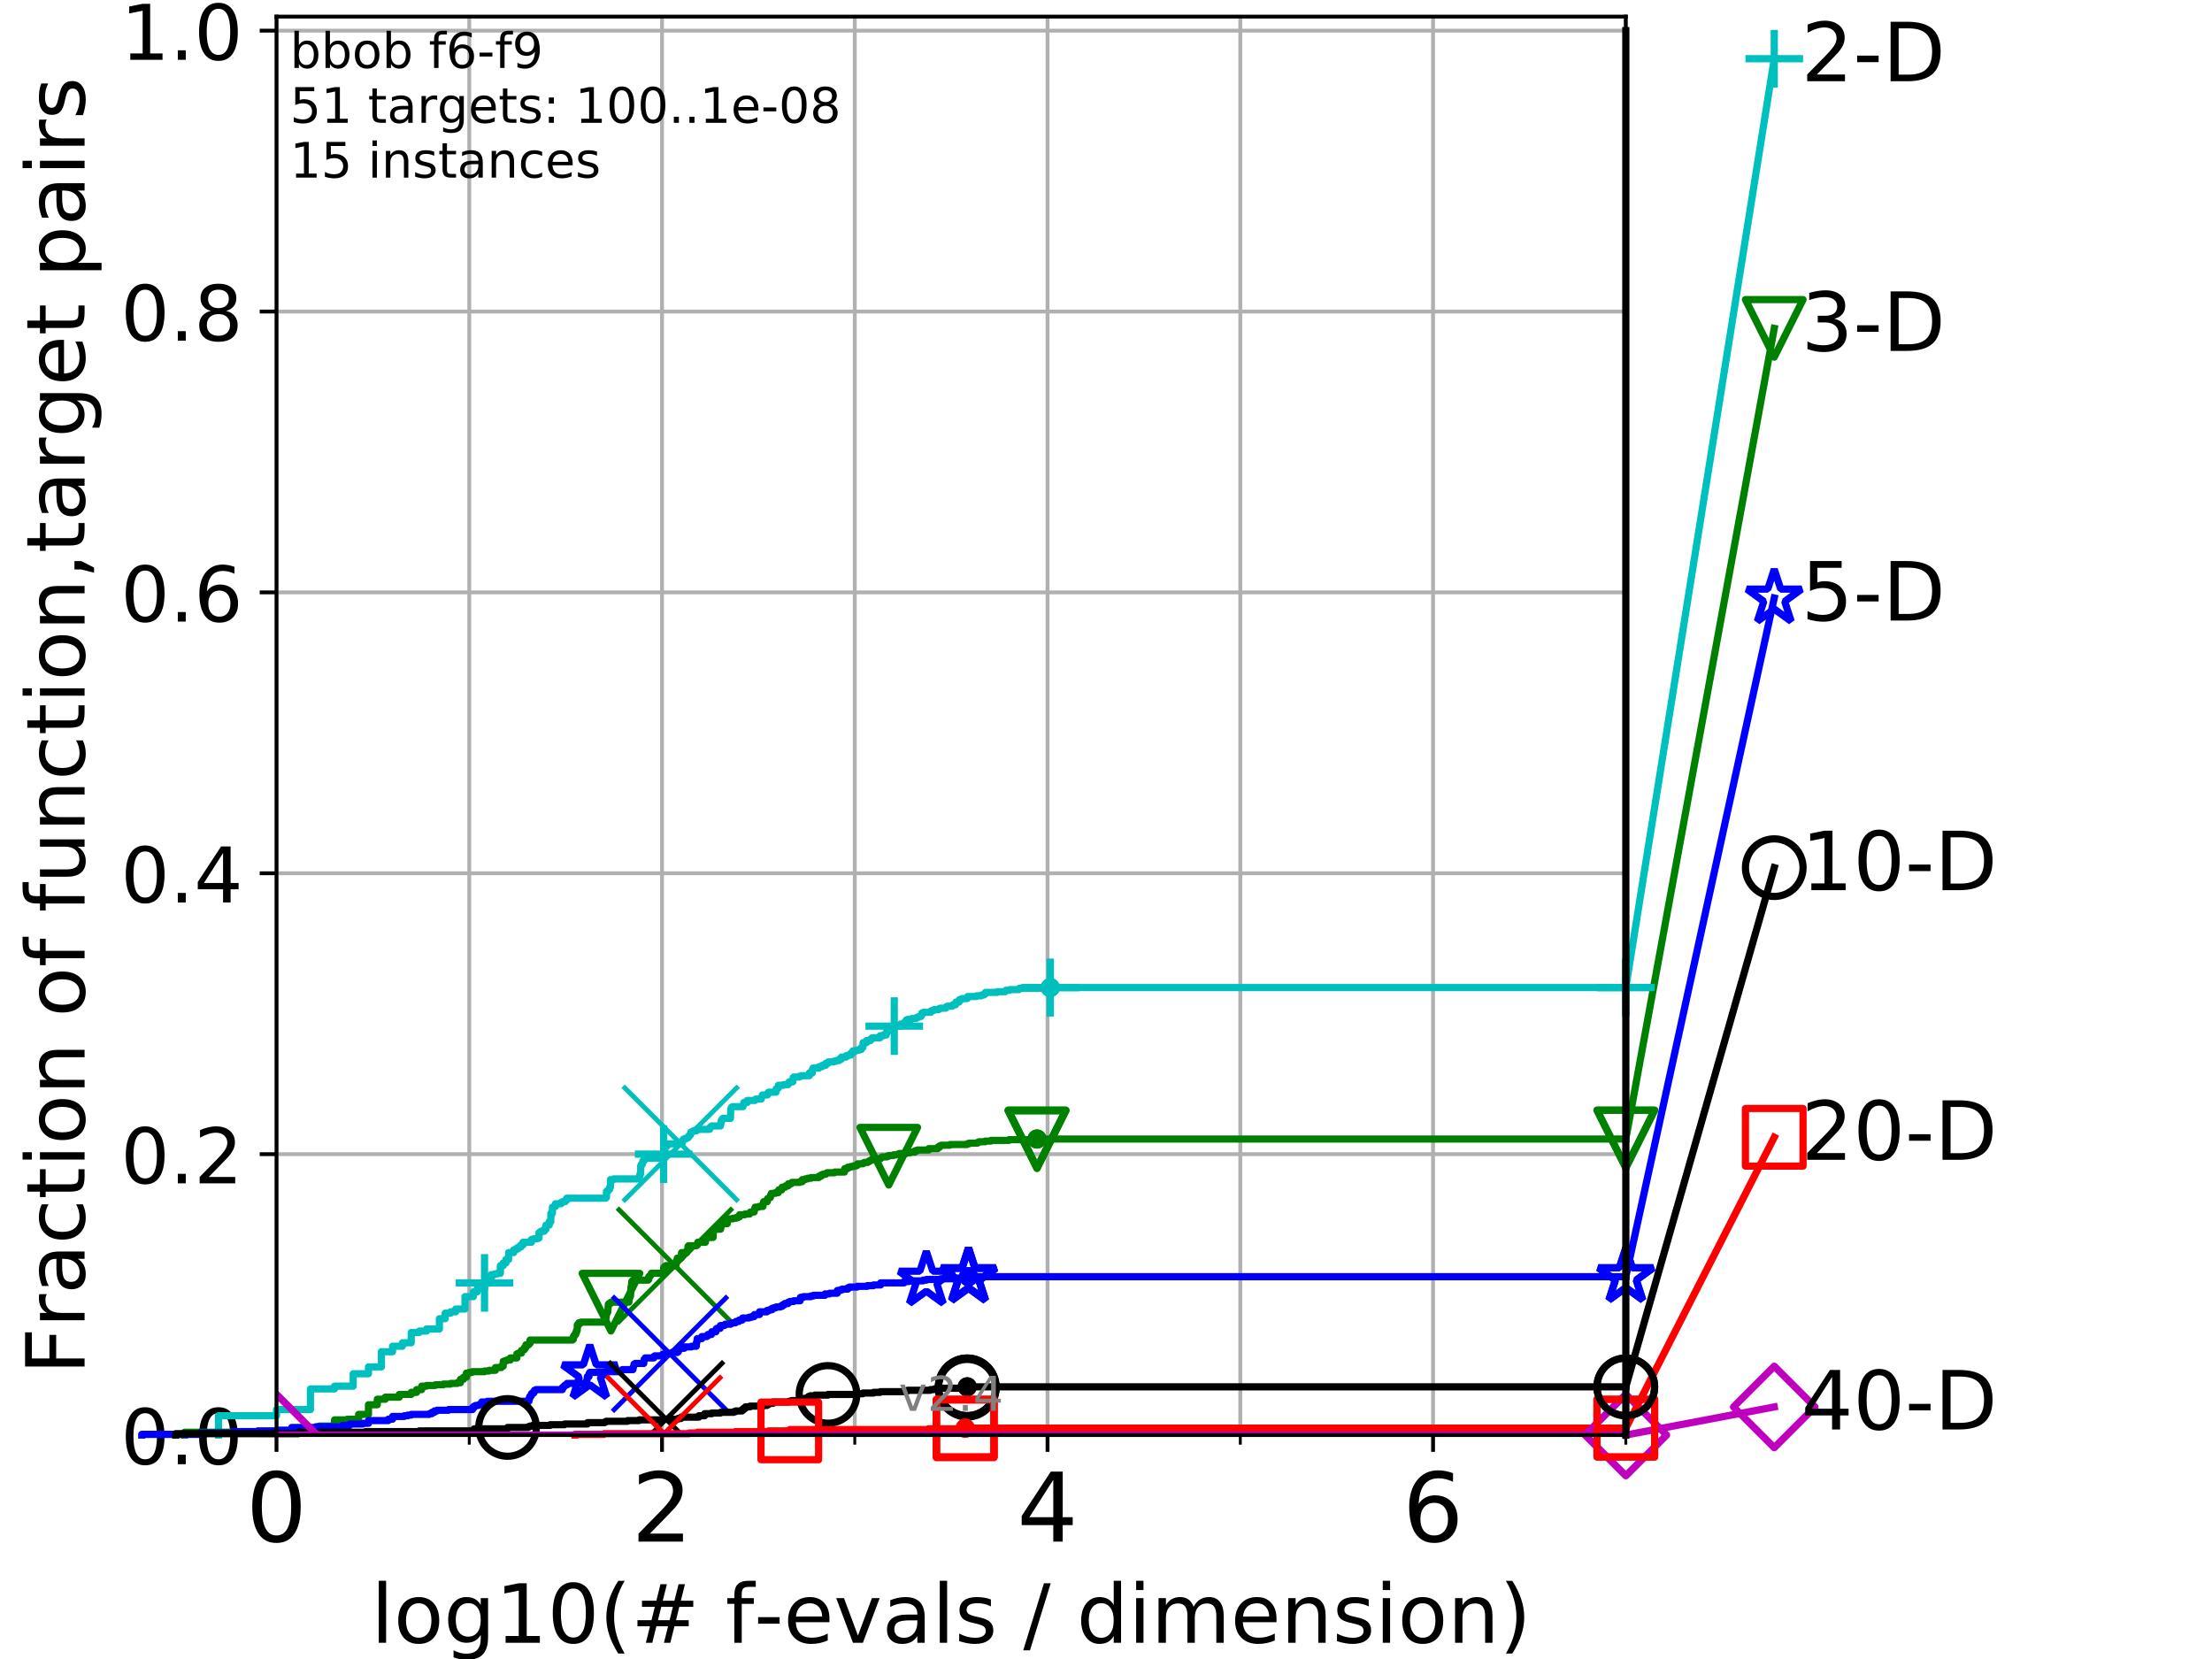 <?xml version="1.0" encoding="utf-8" standalone="no"?>
<!DOCTYPE svg PUBLIC "-//W3C//DTD SVG 1.1//EN"
  "http://www.w3.org/Graphics/SVG/1.1/DTD/svg11.dtd">
<!-- Created with matplotlib (https://matplotlib.org/) -->
<svg height="345.6pt" version="1.1" viewBox="0 0 460.8 345.6" width="460.8pt" xmlns="http://www.w3.org/2000/svg" xmlns:xlink="http://www.w3.org/1999/xlink">
 <defs>
  <style type="text/css">
*{stroke-linecap:butt;stroke-linejoin:round;}
  </style>
 </defs>
 <g id="figure_1">
  <g id="patch_1">
   <path d="M 0 345.6 
L 460.8 345.6 
L 460.8 0 
L 0 0 
z
" style="fill:#ffffff;"/>
  </g>
  <g id="axes_1">
   <g id="patch_2">
    <path d="M 57.6 298.944 
L 338.688 298.944 
L 338.688 3.456 
L 57.6 3.456 
z
" style="fill:#ffffff;"/>
   </g>
   <g id="matplotlib.axis_1">
    <g id="xtick_1">
     <g id="line2d_1">
      <path clip-path="url(#pf23b26c2f3)" d="M 57.6 298.944 
L 57.6 3.456 
" style="fill:none;stroke:#b0b0b0;stroke-linecap:square;stroke-width:0.8;"/>
     </g>
     <g id="line2d_2">
      <defs>
       <path d="M 0 0 
L 0 3.5 
" id="ma6c37a1d02" style="stroke:#000000;stroke-width:0.8;"/>
      </defs>
      <g>
       <use style="stroke:#000000;stroke-width:0.8;" x="57.6" xlink:href="#ma6c37a1d02" y="298.944"/>
      </g>
     </g>
     <g id="text_1">
      <!-- 0 -->
      <defs>
       <path d="M 31.781 66.406 
Q 24.172 66.406 20.328 58.906 
Q 16.5 51.422 16.5 36.375 
Q 16.5 21.391 20.328 13.891 
Q 24.172 6.391 31.781 6.391 
Q 39.453 6.391 43.281 13.891 
Q 47.125 21.391 47.125 36.375 
Q 47.125 51.422 43.281 58.906 
Q 39.453 66.406 31.781 66.406 
z
M 31.781 74.219 
Q 44.047 74.219 50.516 64.516 
Q 56.984 54.828 56.984 36.375 
Q 56.984 17.969 50.516 8.266 
Q 44.047 -1.422 31.781 -1.422 
Q 19.531 -1.422 13.062 8.266 
Q 6.594 17.969 6.594 36.375 
Q 6.594 54.828 13.062 64.516 
Q 19.531 74.219 31.781 74.219 
z
" id="DejaVuSans-48"/>
      </defs>
      <g transform="translate(51.237 321.141)scale(0.2 -0.2)">
       <use xlink:href="#DejaVuSans-48"/>
      </g>
     </g>
    </g>
    <g id="xtick_2">
     <g id="line2d_3">
      <path clip-path="url(#pf23b26c2f3)" d="M 137.911 298.944 
L 137.911 3.456 
" style="fill:none;stroke:#b0b0b0;stroke-linecap:square;stroke-width:0.8;"/>
     </g>
     <g id="line2d_4">
      <g>
       <use style="stroke:#000000;stroke-width:0.8;" x="137.911" xlink:href="#ma6c37a1d02" y="298.944"/>
      </g>
     </g>
     <g id="text_2">
      <!-- 2 -->
      <defs>
       <path d="M 19.188 8.297 
L 53.609 8.297 
L 53.609 0 
L 7.328 0 
L 7.328 8.297 
Q 12.938 14.109 22.625 23.891 
Q 32.328 33.688 34.812 36.531 
Q 39.547 41.844 41.422 45.531 
Q 43.312 49.219 43.312 52.781 
Q 43.312 58.594 39.234 62.25 
Q 35.156 65.922 28.609 65.922 
Q 23.969 65.922 18.812 64.312 
Q 13.672 62.703 7.812 59.422 
L 7.812 69.391 
Q 13.766 71.781 18.938 73 
Q 24.125 74.219 28.422 74.219 
Q 39.75 74.219 46.484 68.547 
Q 53.219 62.891 53.219 53.422 
Q 53.219 48.922 51.531 44.891 
Q 49.859 40.875 45.406 35.406 
Q 44.188 33.984 37.641 27.219 
Q 31.109 20.453 19.188 8.297 
z
" id="DejaVuSans-50"/>
      </defs>
      <g transform="translate(131.548 321.141)scale(0.2 -0.2)">
       <use xlink:href="#DejaVuSans-50"/>
      </g>
     </g>
    </g>
    <g id="xtick_3">
     <g id="line2d_5">
      <path clip-path="url(#pf23b26c2f3)" d="M 218.222 298.944 
L 218.222 3.456 
" style="fill:none;stroke:#b0b0b0;stroke-linecap:square;stroke-width:0.8;"/>
     </g>
     <g id="line2d_6">
      <g>
       <use style="stroke:#000000;stroke-width:0.8;" x="218.222" xlink:href="#ma6c37a1d02" y="298.944"/>
      </g>
     </g>
     <g id="text_3">
      <!-- 4 -->
      <defs>
       <path d="M 37.797 64.312 
L 12.891 25.391 
L 37.797 25.391 
z
M 35.203 72.906 
L 47.609 72.906 
L 47.609 25.391 
L 58.016 25.391 
L 58.016 17.188 
L 47.609 17.188 
L 47.609 0 
L 37.797 0 
L 37.797 17.188 
L 4.891 17.188 
L 4.891 26.703 
z
" id="DejaVuSans-52"/>
      </defs>
      <g transform="translate(211.859 321.141)scale(0.2 -0.2)">
       <use xlink:href="#DejaVuSans-52"/>
      </g>
     </g>
    </g>
    <g id="xtick_4">
     <g id="line2d_7">
      <path clip-path="url(#pf23b26c2f3)" d="M 298.533 298.944 
L 298.533 3.456 
" style="fill:none;stroke:#b0b0b0;stroke-linecap:square;stroke-width:0.8;"/>
     </g>
     <g id="line2d_8">
      <g>
       <use style="stroke:#000000;stroke-width:0.8;" x="298.533" xlink:href="#ma6c37a1d02" y="298.944"/>
      </g>
     </g>
     <g id="text_4">
      <!-- 6 -->
      <defs>
       <path d="M 33.016 40.375 
Q 26.375 40.375 22.484 35.828 
Q 18.609 31.297 18.609 23.391 
Q 18.609 15.531 22.484 10.953 
Q 26.375 6.391 33.016 6.391 
Q 39.656 6.391 43.531 10.953 
Q 47.406 15.531 47.406 23.391 
Q 47.406 31.297 43.531 35.828 
Q 39.656 40.375 33.016 40.375 
z
M 52.594 71.297 
L 52.594 62.312 
Q 48.875 64.062 45.094 64.984 
Q 41.312 65.922 37.594 65.922 
Q 27.828 65.922 22.672 59.328 
Q 17.531 52.734 16.797 39.406 
Q 19.672 43.656 24.016 45.922 
Q 28.375 48.188 33.594 48.188 
Q 44.578 48.188 50.953 41.516 
Q 57.328 34.859 57.328 23.391 
Q 57.328 12.156 50.688 5.359 
Q 44.047 -1.422 33.016 -1.422 
Q 20.359 -1.422 13.672 8.266 
Q 6.984 17.969 6.984 36.375 
Q 6.984 53.656 15.188 63.938 
Q 23.391 74.219 37.203 74.219 
Q 40.922 74.219 44.703 73.484 
Q 48.484 72.75 52.594 71.297 
z
" id="DejaVuSans-54"/>
      </defs>
      <g transform="translate(292.17 321.141)scale(0.2 -0.2)">
       <use xlink:href="#DejaVuSans-54"/>
      </g>
     </g>
    </g>
    <g id="xtick_5">
     <g id="line2d_9">
      <path clip-path="url(#pf23b26c2f3)" d="M 97.755 298.944 
L 97.755 3.456 
" style="fill:none;stroke:#b0b0b0;stroke-linecap:square;stroke-width:0.8;"/>
     </g>
     <g id="line2d_10">
      <defs>
       <path d="M 0 0 
L 0 2 
" id="mdb50684bf5" style="stroke:#000000;stroke-width:0.6;"/>
      </defs>
      <g>
       <use style="stroke:#000000;stroke-width:0.6;" x="97.755" xlink:href="#mdb50684bf5" y="298.944"/>
      </g>
     </g>
    </g>
    <g id="xtick_6">
     <g id="line2d_11">
      <path clip-path="url(#pf23b26c2f3)" d="M 178.066 298.944 
L 178.066 3.456 
" style="fill:none;stroke:#b0b0b0;stroke-linecap:square;stroke-width:0.8;"/>
     </g>
     <g id="line2d_12">
      <g>
       <use style="stroke:#000000;stroke-width:0.6;" x="178.066" xlink:href="#mdb50684bf5" y="298.944"/>
      </g>
     </g>
    </g>
    <g id="xtick_7">
     <g id="line2d_13">
      <path clip-path="url(#pf23b26c2f3)" d="M 258.377 298.944 
L 258.377 3.456 
" style="fill:none;stroke:#b0b0b0;stroke-linecap:square;stroke-width:0.8;"/>
     </g>
     <g id="line2d_14">
      <g>
       <use style="stroke:#000000;stroke-width:0.6;" x="258.377" xlink:href="#mdb50684bf5" y="298.944"/>
      </g>
     </g>
    </g>
    <g id="xtick_8">
     <g id="line2d_15">
      <path clip-path="url(#pf23b26c2f3)" d="M 338.688 298.944 
L 338.688 3.456 
" style="fill:none;stroke:#b0b0b0;stroke-linecap:square;stroke-width:0.8;"/>
     </g>
     <g id="line2d_16">
      <g>
       <use style="stroke:#000000;stroke-width:0.6;" x="338.688" xlink:href="#mdb50684bf5" y="298.944"/>
      </g>
     </g>
    </g>
    <g id="text_5">
     <!-- log10(# f-evals / dimension) -->
     <defs>
      <path d="M 9.422 75.984 
L 18.406 75.984 
L 18.406 0 
L 9.422 0 
z
" id="DejaVuSans-108"/>
      <path d="M 30.609 48.391 
Q 23.391 48.391 19.188 42.75 
Q 14.984 37.109 14.984 27.297 
Q 14.984 17.484 19.156 11.844 
Q 23.344 6.203 30.609 6.203 
Q 37.797 6.203 41.984 11.859 
Q 46.188 17.531 46.188 27.297 
Q 46.188 37.016 41.984 42.703 
Q 37.797 48.391 30.609 48.391 
z
M 30.609 56 
Q 42.328 56 49.016 48.375 
Q 55.719 40.766 55.719 27.297 
Q 55.719 13.875 49.016 6.219 
Q 42.328 -1.422 30.609 -1.422 
Q 18.844 -1.422 12.172 6.219 
Q 5.516 13.875 5.516 27.297 
Q 5.516 40.766 12.172 48.375 
Q 18.844 56 30.609 56 
z
" id="DejaVuSans-111"/>
      <path d="M 45.406 27.984 
Q 45.406 37.75 41.375 43.109 
Q 37.359 48.484 30.078 48.484 
Q 22.859 48.484 18.828 43.109 
Q 14.797 37.75 14.797 27.984 
Q 14.797 18.266 18.828 12.891 
Q 22.859 7.516 30.078 7.516 
Q 37.359 7.516 41.375 12.891 
Q 45.406 18.266 45.406 27.984 
z
M 54.391 6.781 
Q 54.391 -7.172 48.188 -13.984 
Q 42 -20.797 29.203 -20.797 
Q 24.469 -20.797 20.266 -20.094 
Q 16.062 -19.391 12.109 -17.922 
L 12.109 -9.188 
Q 16.062 -11.328 19.922 -12.344 
Q 23.781 -13.375 27.781 -13.375 
Q 36.625 -13.375 41.016 -8.766 
Q 45.406 -4.156 45.406 5.172 
L 45.406 9.625 
Q 42.625 4.781 38.281 2.391 
Q 33.938 0 27.875 0 
Q 17.828 0 11.672 7.656 
Q 5.516 15.328 5.516 27.984 
Q 5.516 40.672 11.672 48.328 
Q 17.828 56 27.875 56 
Q 33.938 56 38.281 53.609 
Q 42.625 51.219 45.406 46.391 
L 45.406 54.688 
L 54.391 54.688 
z
" id="DejaVuSans-103"/>
      <path d="M 12.406 8.297 
L 28.516 8.297 
L 28.516 63.922 
L 10.984 60.406 
L 10.984 69.391 
L 28.422 72.906 
L 38.281 72.906 
L 38.281 8.297 
L 54.391 8.297 
L 54.391 0 
L 12.406 0 
z
" id="DejaVuSans-49"/>
      <path d="M 31 75.875 
Q 24.469 64.656 21.281 53.656 
Q 18.109 42.672 18.109 31.391 
Q 18.109 20.125 21.312 9.062 
Q 24.516 -2 31 -13.188 
L 23.188 -13.188 
Q 15.875 -1.703 12.234 9.375 
Q 8.594 20.453 8.594 31.391 
Q 8.594 42.281 12.203 53.312 
Q 15.828 64.359 23.188 75.875 
z
" id="DejaVuSans-40"/>
      <path d="M 51.125 44 
L 36.922 44 
L 32.812 27.688 
L 47.125 27.688 
z
M 43.797 71.781 
L 38.719 51.516 
L 52.984 51.516 
L 58.109 71.781 
L 65.922 71.781 
L 60.891 51.516 
L 76.125 51.516 
L 76.125 44 
L 58.984 44 
L 54.984 27.688 
L 70.516 27.688 
L 70.516 20.219 
L 53.078 20.219 
L 48 0 
L 40.188 0 
L 45.219 20.219 
L 30.906 20.219 
L 25.875 0 
L 18.016 0 
L 23.094 20.219 
L 7.719 20.219 
L 7.719 27.688 
L 24.906 27.688 
L 29 44 
L 13.281 44 
L 13.281 51.516 
L 30.906 51.516 
L 35.891 71.781 
z
" id="DejaVuSans-35"/>
      <path id="DejaVuSans-32"/>
      <path d="M 37.109 75.984 
L 37.109 68.5 
L 28.516 68.5 
Q 23.688 68.5 21.797 66.547 
Q 19.922 64.594 19.922 59.516 
L 19.922 54.688 
L 34.719 54.688 
L 34.719 47.703 
L 19.922 47.703 
L 19.922 0 
L 10.891 0 
L 10.891 47.703 
L 2.297 47.703 
L 2.297 54.688 
L 10.891 54.688 
L 10.891 58.5 
Q 10.891 67.625 15.141 71.797 
Q 19.391 75.984 28.609 75.984 
z
" id="DejaVuSans-102"/>
      <path d="M 4.891 31.391 
L 31.203 31.391 
L 31.203 23.391 
L 4.891 23.391 
z
" id="DejaVuSans-45"/>
      <path d="M 56.203 29.594 
L 56.203 25.203 
L 14.891 25.203 
Q 15.484 15.922 20.484 11.062 
Q 25.484 6.203 34.422 6.203 
Q 39.594 6.203 44.453 7.469 
Q 49.312 8.734 54.109 11.281 
L 54.109 2.781 
Q 49.266 0.734 44.188 -0.344 
Q 39.109 -1.422 33.891 -1.422 
Q 20.797 -1.422 13.156 6.188 
Q 5.516 13.812 5.516 26.812 
Q 5.516 40.234 12.766 48.109 
Q 20.016 56 32.328 56 
Q 43.359 56 49.781 48.891 
Q 56.203 41.797 56.203 29.594 
z
M 47.219 32.234 
Q 47.125 39.594 43.094 43.984 
Q 39.062 48.391 32.422 48.391 
Q 24.906 48.391 20.391 44.141 
Q 15.875 39.891 15.188 32.172 
z
" id="DejaVuSans-101"/>
      <path d="M 2.984 54.688 
L 12.5 54.688 
L 29.594 8.797 
L 46.688 54.688 
L 56.203 54.688 
L 35.688 0 
L 23.484 0 
z
" id="DejaVuSans-118"/>
      <path d="M 34.281 27.484 
Q 23.391 27.484 19.188 25 
Q 14.984 22.516 14.984 16.5 
Q 14.984 11.719 18.141 8.906 
Q 21.297 6.109 26.703 6.109 
Q 34.188 6.109 38.703 11.406 
Q 43.219 16.703 43.219 25.484 
L 43.219 27.484 
z
M 52.203 31.203 
L 52.203 0 
L 43.219 0 
L 43.219 8.297 
Q 40.141 3.328 35.547 0.953 
Q 30.953 -1.422 24.312 -1.422 
Q 15.922 -1.422 10.953 3.297 
Q 6 8.016 6 15.922 
Q 6 25.141 12.172 29.828 
Q 18.359 34.516 30.609 34.516 
L 43.219 34.516 
L 43.219 35.406 
Q 43.219 41.609 39.141 45 
Q 35.062 48.391 27.688 48.391 
Q 23 48.391 18.547 47.266 
Q 14.109 46.141 10.016 43.891 
L 10.016 52.203 
Q 14.938 54.109 19.578 55.047 
Q 24.219 56 28.609 56 
Q 40.484 56 46.344 49.844 
Q 52.203 43.703 52.203 31.203 
z
" id="DejaVuSans-97"/>
      <path d="M 44.281 53.078 
L 44.281 44.578 
Q 40.484 46.531 36.375 47.5 
Q 32.281 48.484 27.875 48.484 
Q 21.188 48.484 17.844 46.438 
Q 14.5 44.391 14.5 40.281 
Q 14.5 37.156 16.891 35.375 
Q 19.281 33.594 26.516 31.984 
L 29.594 31.297 
Q 39.156 29.25 43.188 25.516 
Q 47.219 21.781 47.219 15.094 
Q 47.219 7.469 41.188 3.016 
Q 35.156 -1.422 24.609 -1.422 
Q 20.219 -1.422 15.453 -0.562 
Q 10.688 0.297 5.422 2 
L 5.422 11.281 
Q 10.406 8.688 15.234 7.391 
Q 20.062 6.109 24.812 6.109 
Q 31.156 6.109 34.562 8.281 
Q 37.984 10.453 37.984 14.406 
Q 37.984 18.062 35.516 20.016 
Q 33.062 21.969 24.703 23.781 
L 21.578 24.516 
Q 13.234 26.266 9.516 29.906 
Q 5.812 33.547 5.812 39.891 
Q 5.812 47.609 11.281 51.797 
Q 16.75 56 26.812 56 
Q 31.781 56 36.172 55.266 
Q 40.578 54.547 44.281 53.078 
z
" id="DejaVuSans-115"/>
      <path d="M 25.391 72.906 
L 33.688 72.906 
L 8.297 -9.281 
L 0 -9.281 
z
" id="DejaVuSans-47"/>
      <path d="M 45.406 46.391 
L 45.406 75.984 
L 54.391 75.984 
L 54.391 0 
L 45.406 0 
L 45.406 8.203 
Q 42.578 3.328 38.25 0.953 
Q 33.938 -1.422 27.875 -1.422 
Q 17.969 -1.422 11.734 6.484 
Q 5.516 14.406 5.516 27.297 
Q 5.516 40.188 11.734 48.094 
Q 17.969 56 27.875 56 
Q 33.938 56 38.25 53.625 
Q 42.578 51.266 45.406 46.391 
z
M 14.797 27.297 
Q 14.797 17.391 18.875 11.75 
Q 22.953 6.109 30.078 6.109 
Q 37.203 6.109 41.297 11.75 
Q 45.406 17.391 45.406 27.297 
Q 45.406 37.203 41.297 42.844 
Q 37.203 48.484 30.078 48.484 
Q 22.953 48.484 18.875 42.844 
Q 14.797 37.203 14.797 27.297 
z
" id="DejaVuSans-100"/>
      <path d="M 9.422 54.688 
L 18.406 54.688 
L 18.406 0 
L 9.422 0 
z
M 9.422 75.984 
L 18.406 75.984 
L 18.406 64.594 
L 9.422 64.594 
z
" id="DejaVuSans-105"/>
      <path d="M 52 44.188 
Q 55.375 50.25 60.062 53.125 
Q 64.75 56 71.094 56 
Q 79.641 56 84.281 50.016 
Q 88.922 44.047 88.922 33.016 
L 88.922 0 
L 79.891 0 
L 79.891 32.719 
Q 79.891 40.578 77.094 44.375 
Q 74.312 48.188 68.609 48.188 
Q 61.625 48.188 57.562 43.547 
Q 53.516 38.922 53.516 30.906 
L 53.516 0 
L 44.484 0 
L 44.484 32.719 
Q 44.484 40.625 41.703 44.406 
Q 38.922 48.188 33.109 48.188 
Q 26.219 48.188 22.156 43.531 
Q 18.109 38.875 18.109 30.906 
L 18.109 0 
L 9.078 0 
L 9.078 54.688 
L 18.109 54.688 
L 18.109 46.188 
Q 21.188 51.219 25.484 53.609 
Q 29.781 56 35.688 56 
Q 41.656 56 45.828 52.969 
Q 50 49.953 52 44.188 
z
" id="DejaVuSans-109"/>
      <path d="M 54.891 33.016 
L 54.891 0 
L 45.906 0 
L 45.906 32.719 
Q 45.906 40.484 42.875 44.328 
Q 39.844 48.188 33.797 48.188 
Q 26.516 48.188 22.312 43.547 
Q 18.109 38.922 18.109 30.906 
L 18.109 0 
L 9.078 0 
L 9.078 54.688 
L 18.109 54.688 
L 18.109 46.188 
Q 21.344 51.125 25.703 53.562 
Q 30.078 56 35.797 56 
Q 45.219 56 50.047 50.172 
Q 54.891 44.344 54.891 33.016 
z
" id="DejaVuSans-110"/>
      <path d="M 8.016 75.875 
L 15.828 75.875 
Q 23.141 64.359 26.781 53.312 
Q 30.422 42.281 30.422 31.391 
Q 30.422 20.453 26.781 9.375 
Q 23.141 -1.703 15.828 -13.188 
L 8.016 -13.188 
Q 14.5 -2 17.703 9.062 
Q 20.906 20.125 20.906 31.391 
Q 20.906 42.672 17.703 53.656 
Q 14.5 64.656 8.016 75.875 
z
" id="DejaVuSans-41"/>
     </defs>
     <g transform="translate(77.303 342.218)scale(0.17 -0.17)">
      <use xlink:href="#DejaVuSans-108"/>
      <use x="27.783" xlink:href="#DejaVuSans-111"/>
      <use x="88.965" xlink:href="#DejaVuSans-103"/>
      <use x="152.441" xlink:href="#DejaVuSans-49"/>
      <use x="216.064" xlink:href="#DejaVuSans-48"/>
      <use x="279.688" xlink:href="#DejaVuSans-40"/>
      <use x="318.701" xlink:href="#DejaVuSans-35"/>
      <use x="402.49" xlink:href="#DejaVuSans-32"/>
      <use x="434.277" xlink:href="#DejaVuSans-102"/>
      <use x="469.404" xlink:href="#DejaVuSans-45"/>
      <use x="505.488" xlink:href="#DejaVuSans-101"/>
      <use x="567.012" xlink:href="#DejaVuSans-118"/>
      <use x="626.191" xlink:href="#DejaVuSans-97"/>
      <use x="687.471" xlink:href="#DejaVuSans-108"/>
      <use x="715.254" xlink:href="#DejaVuSans-115"/>
      <use x="767.354" xlink:href="#DejaVuSans-32"/>
      <use x="799.141" xlink:href="#DejaVuSans-47"/>
      <use x="832.832" xlink:href="#DejaVuSans-32"/>
      <use x="864.619" xlink:href="#DejaVuSans-100"/>
      <use x="928.096" xlink:href="#DejaVuSans-105"/>
      <use x="955.879" xlink:href="#DejaVuSans-109"/>
      <use x="1053.291" xlink:href="#DejaVuSans-101"/>
      <use x="1114.814" xlink:href="#DejaVuSans-110"/>
      <use x="1178.193" xlink:href="#DejaVuSans-115"/>
      <use x="1230.293" xlink:href="#DejaVuSans-105"/>
      <use x="1258.076" xlink:href="#DejaVuSans-111"/>
      <use x="1319.258" xlink:href="#DejaVuSans-110"/>
      <use x="1382.637" xlink:href="#DejaVuSans-41"/>
     </g>
    </g>
   </g>
   <g id="matplotlib.axis_2">
    <g id="ytick_1">
     <g id="line2d_17">
      <path clip-path="url(#pf23b26c2f3)" d="M 57.6 298.944 
L 338.688 298.944 
" style="fill:none;stroke:#b0b0b0;stroke-linecap:square;stroke-width:0.8;"/>
     </g>
     <g id="line2d_18">
      <defs>
       <path d="M 0 0 
L -3.5 0 
" id="m070c8a4e43" style="stroke:#000000;stroke-width:0.8;"/>
      </defs>
      <g>
       <use style="stroke:#000000;stroke-width:0.8;" x="57.6" xlink:href="#m070c8a4e43" y="298.944"/>
      </g>
     </g>
     <g id="text_6">
      <!-- 0.0 -->
      <defs>
       <path d="M 10.688 12.406 
L 21 12.406 
L 21 0 
L 10.688 0 
z
" id="DejaVuSans-46"/>
      </defs>
      <g transform="translate(25.155 305.023)scale(0.16 -0.16)">
       <use xlink:href="#DejaVuSans-48"/>
       <use x="63.623" xlink:href="#DejaVuSans-46"/>
       <use x="95.41" xlink:href="#DejaVuSans-48"/>
      </g>
     </g>
    </g>
    <g id="ytick_2">
     <g id="line2d_19">
      <path clip-path="url(#pf23b26c2f3)" d="M 57.6 240.432 
L 338.688 240.432 
" style="fill:none;stroke:#b0b0b0;stroke-linecap:square;stroke-width:0.8;"/>
     </g>
     <g id="line2d_20">
      <g>
       <use style="stroke:#000000;stroke-width:0.8;" x="57.6" xlink:href="#m070c8a4e43" y="240.432"/>
      </g>
     </g>
     <g id="text_7">
      <!-- 0.2 -->
      <g transform="translate(25.155 246.51)scale(0.16 -0.16)">
       <use xlink:href="#DejaVuSans-48"/>
       <use x="63.623" xlink:href="#DejaVuSans-46"/>
       <use x="95.41" xlink:href="#DejaVuSans-50"/>
      </g>
     </g>
    </g>
    <g id="ytick_3">
     <g id="line2d_21">
      <path clip-path="url(#pf23b26c2f3)" d="M 57.6 181.919 
L 338.688 181.919 
" style="fill:none;stroke:#b0b0b0;stroke-linecap:square;stroke-width:0.8;"/>
     </g>
     <g id="line2d_22">
      <g>
       <use style="stroke:#000000;stroke-width:0.8;" x="57.6" xlink:href="#m070c8a4e43" y="181.919"/>
      </g>
     </g>
     <g id="text_8">
      <!-- 0.4 -->
      <g transform="translate(25.155 187.998)scale(0.16 -0.16)">
       <use xlink:href="#DejaVuSans-48"/>
       <use x="63.623" xlink:href="#DejaVuSans-46"/>
       <use x="95.41" xlink:href="#DejaVuSans-52"/>
      </g>
     </g>
    </g>
    <g id="ytick_4">
     <g id="line2d_23">
      <path clip-path="url(#pf23b26c2f3)" d="M 57.6 123.407 
L 338.688 123.407 
" style="fill:none;stroke:#b0b0b0;stroke-linecap:square;stroke-width:0.8;"/>
     </g>
     <g id="line2d_24">
      <g>
       <use style="stroke:#000000;stroke-width:0.8;" x="57.6" xlink:href="#m070c8a4e43" y="123.407"/>
      </g>
     </g>
     <g id="text_9">
      <!-- 0.6 -->
      <g transform="translate(25.155 129.485)scale(0.16 -0.16)">
       <use xlink:href="#DejaVuSans-48"/>
       <use x="63.623" xlink:href="#DejaVuSans-46"/>
       <use x="95.41" xlink:href="#DejaVuSans-54"/>
      </g>
     </g>
    </g>
    <g id="ytick_5">
     <g id="line2d_25">
      <path clip-path="url(#pf23b26c2f3)" d="M 57.6 64.894 
L 338.688 64.894 
" style="fill:none;stroke:#b0b0b0;stroke-linecap:square;stroke-width:0.8;"/>
     </g>
     <g id="line2d_26">
      <g>
       <use style="stroke:#000000;stroke-width:0.8;" x="57.6" xlink:href="#m070c8a4e43" y="64.894"/>
      </g>
     </g>
     <g id="text_10">
      <!-- 0.8 -->
      <defs>
       <path d="M 31.781 34.625 
Q 24.75 34.625 20.719 30.859 
Q 16.703 27.094 16.703 20.516 
Q 16.703 13.922 20.719 10.156 
Q 24.75 6.391 31.781 6.391 
Q 38.812 6.391 42.859 10.172 
Q 46.922 13.969 46.922 20.516 
Q 46.922 27.094 42.891 30.859 
Q 38.875 34.625 31.781 34.625 
z
M 21.922 38.812 
Q 15.578 40.375 12.031 44.719 
Q 8.5 49.078 8.5 55.328 
Q 8.5 64.062 14.719 69.141 
Q 20.953 74.219 31.781 74.219 
Q 42.672 74.219 48.875 69.141 
Q 55.078 64.062 55.078 55.328 
Q 55.078 49.078 51.531 44.719 
Q 48 40.375 41.703 38.812 
Q 48.828 37.156 52.797 32.312 
Q 56.781 27.484 56.781 20.516 
Q 56.781 9.906 50.312 4.234 
Q 43.844 -1.422 31.781 -1.422 
Q 19.734 -1.422 13.25 4.234 
Q 6.781 9.906 6.781 20.516 
Q 6.781 27.484 10.781 32.312 
Q 14.797 37.156 21.922 38.812 
z
M 18.312 54.391 
Q 18.312 48.734 21.844 45.562 
Q 25.391 42.391 31.781 42.391 
Q 38.141 42.391 41.719 45.562 
Q 45.312 48.734 45.312 54.391 
Q 45.312 60.062 41.719 63.234 
Q 38.141 66.406 31.781 66.406 
Q 25.391 66.406 21.844 63.234 
Q 18.312 60.062 18.312 54.391 
z
" id="DejaVuSans-56"/>
      </defs>
      <g transform="translate(25.155 70.973)scale(0.16 -0.16)">
       <use xlink:href="#DejaVuSans-48"/>
       <use x="63.623" xlink:href="#DejaVuSans-46"/>
       <use x="95.41" xlink:href="#DejaVuSans-56"/>
      </g>
     </g>
    </g>
    <g id="ytick_6">
     <g id="line2d_27">
      <path clip-path="url(#pf23b26c2f3)" d="M 57.6 6.382 
L 338.688 6.382 
" style="fill:none;stroke:#b0b0b0;stroke-linecap:square;stroke-width:0.8;"/>
     </g>
     <g id="line2d_28">
      <g>
       <use style="stroke:#000000;stroke-width:0.8;" x="57.6" xlink:href="#m070c8a4e43" y="6.382"/>
      </g>
     </g>
     <g id="text_11">
      <!-- 1.0 -->
      <g transform="translate(25.155 12.46)scale(0.16 -0.16)">
       <use xlink:href="#DejaVuSans-49"/>
       <use x="63.623" xlink:href="#DejaVuSans-46"/>
       <use x="95.41" xlink:href="#DejaVuSans-48"/>
      </g>
     </g>
    </g>
    <g id="text_12">
     <!-- Fraction of function,target pairs -->
     <defs>
      <path d="M 9.812 72.906 
L 51.703 72.906 
L 51.703 64.594 
L 19.672 64.594 
L 19.672 43.109 
L 48.578 43.109 
L 48.578 34.812 
L 19.672 34.812 
L 19.672 0 
L 9.812 0 
z
" id="DejaVuSans-70"/>
      <path d="M 41.109 46.297 
Q 39.594 47.172 37.812 47.578 
Q 36.031 48 33.891 48 
Q 26.266 48 22.188 43.047 
Q 18.109 38.094 18.109 28.812 
L 18.109 0 
L 9.078 0 
L 9.078 54.688 
L 18.109 54.688 
L 18.109 46.188 
Q 20.953 51.172 25.484 53.578 
Q 30.031 56 36.531 56 
Q 37.453 56 38.578 55.875 
Q 39.703 55.766 41.062 55.516 
z
" id="DejaVuSans-114"/>
      <path d="M 48.781 52.594 
L 48.781 44.188 
Q 44.969 46.297 41.141 47.344 
Q 37.312 48.391 33.406 48.391 
Q 24.656 48.391 19.812 42.844 
Q 14.984 37.312 14.984 27.297 
Q 14.984 17.281 19.812 11.734 
Q 24.656 6.203 33.406 6.203 
Q 37.312 6.203 41.141 7.25 
Q 44.969 8.297 48.781 10.406 
L 48.781 2.094 
Q 45.016 0.344 40.984 -0.531 
Q 36.969 -1.422 32.422 -1.422 
Q 20.062 -1.422 12.781 6.344 
Q 5.516 14.109 5.516 27.297 
Q 5.516 40.672 12.859 48.328 
Q 20.219 56 33.016 56 
Q 37.156 56 41.109 55.141 
Q 45.062 54.297 48.781 52.594 
z
" id="DejaVuSans-99"/>
      <path d="M 18.312 70.219 
L 18.312 54.688 
L 36.812 54.688 
L 36.812 47.703 
L 18.312 47.703 
L 18.312 18.016 
Q 18.312 11.328 20.141 9.422 
Q 21.969 7.516 27.594 7.516 
L 36.812 7.516 
L 36.812 0 
L 27.594 0 
Q 17.188 0 13.234 3.875 
Q 9.281 7.766 9.281 18.016 
L 9.281 47.703 
L 2.688 47.703 
L 2.688 54.688 
L 9.281 54.688 
L 9.281 70.219 
z
" id="DejaVuSans-116"/>
      <path d="M 8.5 21.578 
L 8.5 54.688 
L 17.484 54.688 
L 17.484 21.922 
Q 17.484 14.156 20.5 10.266 
Q 23.531 6.391 29.594 6.391 
Q 36.859 6.391 41.078 11.031 
Q 45.312 15.672 45.312 23.688 
L 45.312 54.688 
L 54.297 54.688 
L 54.297 0 
L 45.312 0 
L 45.312 8.406 
Q 42.047 3.422 37.719 1 
Q 33.406 -1.422 27.688 -1.422 
Q 18.266 -1.422 13.375 4.438 
Q 8.5 10.297 8.5 21.578 
z
M 31.109 56 
z
" id="DejaVuSans-117"/>
      <path d="M 11.719 12.406 
L 22.016 12.406 
L 22.016 4 
L 14.016 -11.625 
L 7.719 -11.625 
L 11.719 4 
z
" id="DejaVuSans-44"/>
      <path d="M 18.109 8.203 
L 18.109 -20.797 
L 9.078 -20.797 
L 9.078 54.688 
L 18.109 54.688 
L 18.109 46.391 
Q 20.953 51.266 25.266 53.625 
Q 29.594 56 35.594 56 
Q 45.562 56 51.781 48.094 
Q 58.016 40.188 58.016 27.297 
Q 58.016 14.406 51.781 6.484 
Q 45.562 -1.422 35.594 -1.422 
Q 29.594 -1.422 25.266 0.953 
Q 20.953 3.328 18.109 8.203 
z
M 48.688 27.297 
Q 48.688 37.203 44.609 42.844 
Q 40.531 48.484 33.406 48.484 
Q 26.266 48.484 22.188 42.844 
Q 18.109 37.203 18.109 27.297 
Q 18.109 17.391 22.188 11.75 
Q 26.266 6.109 33.406 6.109 
Q 40.531 6.109 44.609 11.75 
Q 48.688 17.391 48.688 27.297 
z
" id="DejaVuSans-112"/>
     </defs>
     <g transform="translate(17.62 286.339)rotate(-90)scale(0.17 -0.17)">
      <use xlink:href="#DejaVuSans-70"/>
      <use x="57.41" xlink:href="#DejaVuSans-114"/>
      <use x="98.523" xlink:href="#DejaVuSans-97"/>
      <use x="159.803" xlink:href="#DejaVuSans-99"/>
      <use x="214.783" xlink:href="#DejaVuSans-116"/>
      <use x="253.992" xlink:href="#DejaVuSans-105"/>
      <use x="281.775" xlink:href="#DejaVuSans-111"/>
      <use x="342.957" xlink:href="#DejaVuSans-110"/>
      <use x="406.336" xlink:href="#DejaVuSans-32"/>
      <use x="438.123" xlink:href="#DejaVuSans-111"/>
      <use x="499.305" xlink:href="#DejaVuSans-102"/>
      <use x="534.51" xlink:href="#DejaVuSans-32"/>
      <use x="566.297" xlink:href="#DejaVuSans-102"/>
      <use x="601.502" xlink:href="#DejaVuSans-117"/>
      <use x="664.881" xlink:href="#DejaVuSans-110"/>
      <use x="728.26" xlink:href="#DejaVuSans-99"/>
      <use x="783.24" xlink:href="#DejaVuSans-116"/>
      <use x="822.449" xlink:href="#DejaVuSans-105"/>
      <use x="850.232" xlink:href="#DejaVuSans-111"/>
      <use x="911.414" xlink:href="#DejaVuSans-110"/>
      <use x="974.793" xlink:href="#DejaVuSans-44"/>
      <use x="1006.58" xlink:href="#DejaVuSans-116"/>
      <use x="1045.789" xlink:href="#DejaVuSans-97"/>
      <use x="1107.068" xlink:href="#DejaVuSans-114"/>
      <use x="1148.166" xlink:href="#DejaVuSans-103"/>
      <use x="1211.643" xlink:href="#DejaVuSans-101"/>
      <use x="1273.166" xlink:href="#DejaVuSans-116"/>
      <use x="1312.375" xlink:href="#DejaVuSans-32"/>
      <use x="1344.162" xlink:href="#DejaVuSans-112"/>
      <use x="1407.639" xlink:href="#DejaVuSans-97"/>
      <use x="1468.918" xlink:href="#DejaVuSans-105"/>
      <use x="1496.701" xlink:href="#DejaVuSans-114"/>
      <use x="1537.814" xlink:href="#DejaVuSans-115"/>
     </g>
    </g>
   </g>
   <g id="line2d_29">
    <defs>
     <path d="M 0 1.5 
C 0.398 1.5 0.779 1.342 1.061 1.061 
C 1.342 0.779 1.5 0.398 1.5 0 
C 1.5 -0.398 1.342 -0.779 1.061 -1.061 
C 0.779 -1.342 0.398 -1.5 0 -1.5 
C -0.398 -1.5 -0.779 -1.342 -1.061 -1.061 
C -1.342 -0.779 -1.5 -0.398 -1.5 0 
C -1.5 0.398 -1.342 0.779 -1.061 1.061 
C -0.779 1.342 -0.398 1.5 0 1.5 
z
" id="m89a47400b3" style="stroke:#00bfbf;"/>
    </defs>
    <g>
     <use style="fill:#00bfbf;stroke:#00bfbf;" x="218.79" xlink:href="#m89a47400b3" y="205.726"/>
     <use style="fill:#00bfbf;stroke:#00bfbf;" x="218.79" xlink:href="#m89a47400b3" y="205.726"/>
    </g>
   </g>
   <g id="line2d_30">
    <path d="M 45.512 298.944 
L 45.512 294.928 
L 57.6 294.928 
L 57.6 293.638 
L 64.671 293.638 
L 64.671 289.335 
L 69.688 289.335 
L 69.688 288.762 
L 73.579 288.762 
L 73.579 286.18 
L 76.759 286.18 
L 76.759 284.746 
L 79.447 284.746 
L 79.447 281.591 
L 81.776 281.591 
L 81.776 280.444 
L 83.83 280.444 
L 83.83 279.727 
L 85.667 279.727 
L 85.667 277.575 
L 87.33 277.575 
L 87.33 277.289 
L 88.847 277.289 
L 88.847 276.858 
L 91.535 276.858 
L 91.535 274.707 
L 92.738 274.707 
L 92.738 273.56 
L 93.864 273.56 
L 93.864 273.273 
L 94.921 273.273 
L 94.921 272.699 
L 96.861 272.699 
L 96.861 270.118 
L 98.606 270.118 
L 98.606 269.114 
L 99.418 269.114 
L 99.418 268.397 
L 100.935 268.397 
L 100.935 267.25 
L 101.647 267.25 
L 101.647 266.676 
L 102.331 266.676 
L 102.331 265.529 
L 102.989 265.529 
L 102.989 265.385 
L 103.623 265.385 
L 103.623 265.242 
L 104.235 265.242 
L 104.235 263.664 
L 104.826 263.664 
L 104.826 263.091 
L 105.398 263.091 
L 105.398 262.374 
L 105.952 262.374 
L 105.952 260.94 
L 107.009 260.94 
L 107.009 260.366 
L 107.515 260.366 
L 107.515 260.079 
L 108.006 260.079 
L 108.006 259.792 
L 108.484 259.792 
L 108.484 259.362 
L 108.949 259.362 
L 108.949 258.788 
L 110.694 258.788 
L 110.694 258.215 
L 111.105 258.215 
L 111.105 258.071 
L 111.897 258.071 
L 111.897 257.928 
L 112.281 257.928 
L 112.281 256.781 
L 112.656 256.781 
L 112.656 256.494 
L 113.383 256.494 
L 113.383 256.064 
L 113.735 256.064 
L 113.735 255.203 
L 114.419 255.203 
L 114.419 254.486 
L 114.751 254.486 
L 114.751 252.765 
L 115.077 252.765 
L 115.077 251.474 
L 115.397 251.474 
L 115.397 251.331 
L 115.711 251.331 
L 115.711 250.757 
L 116.914 250.757 
L 116.914 250.47 
L 117.203 250.47 
L 117.203 250.327 
L 117.765 250.327 
L 117.765 250.04 
L 118.04 250.04 
L 118.04 249.61 
L 126.168 249.61 
L 126.168 249.467 
L 126.338 249.467 
L 126.338 248.176 
L 126.674 248.176 
L 126.674 247.889 
L 126.839 247.889 
L 126.839 247.746 
L 127.003 247.746 
L 127.003 247.315 
L 127.165 247.315 
L 127.165 245.738 
L 127.799 245.738 
L 127.799 245.594 
L 133.125 245.594 
L 133.125 245.164 
L 133.239 245.164 
L 133.239 244.877 
L 133.353 244.877 
L 133.353 244.447 
L 133.466 244.447 
L 133.466 242.87 
L 133.578 242.87 
L 133.578 242.583 
L 133.8 242.583 
L 133.91 241.866 
L 134.128 241.866 
L 134.128 241.579 
L 134.343 241.579 
L 134.343 241.292 
L 138.171 241.292 
L 138.256 240.001 
L 138.341 240.001 
L 138.341 239.428 
L 138.511 239.428 
L 138.595 238.711 
L 139.009 238.711 
L 139.091 238.28 
L 141.872 238.28 
L 141.872 238.137 
L 142.01 238.137 
L 142.01 237.994 
L 142.148 237.994 
L 142.216 237.563 
L 142.284 237.563 
L 142.284 237.42 
L 142.419 237.42 
L 142.419 237.276 
L 142.818 237.276 
L 142.818 237.133 
L 143.144 237.133 
L 143.144 236.99 
L 143.401 236.99 
L 143.401 236.703 
L 143.528 236.703 
L 143.528 236.559 
L 143.716 236.559 
L 143.716 236.416 
L 143.841 236.416 
L 143.903 235.842 
L 144.209 235.842 
L 144.209 235.699 
L 144.511 235.699 
L 144.511 235.555 
L 145.098 235.555 
L 145.155 235.269 
L 147.819 235.269 
L 147.918 234.838 
L 148.064 234.838 
L 148.064 234.695 
L 148.258 234.695 
L 148.258 234.552 
L 150.086 234.552 
L 150.172 233.978 
L 150.215 233.978 
L 150.258 233.404 
L 150.344 233.404 
L 150.344 233.261 
L 150.557 233.261 
L 150.557 232.974 
L 152.169 232.974 
L 152.246 230.966 
L 152.322 230.966 
L 152.36 230.679 
L 152.587 230.679 
L 152.587 230.536 
L 154.774 230.536 
L 154.874 230.106 
L 154.939 230.106 
L 154.939 229.676 
L 155.647 229.676 
L 155.647 229.245 
L 157.272 229.245 
L 157.272 229.102 
L 157.415 229.102 
L 157.415 228.958 
L 158.599 228.958 
L 158.706 228.385 
L 158.811 228.385 
L 158.811 228.098 
L 159.882 228.098 
L 159.882 227.811 
L 160.079 227.811 
L 160.103 227.524 
L 161.668 227.524 
L 161.69 226.807 
L 161.999 226.807 
L 161.999 226.664 
L 162.152 226.664 
L 162.152 226.09 
L 163.206 226.09 
L 163.206 225.947 
L 164.18 225.947 
L 164.238 225.66 
L 164.353 225.66 
L 164.391 225.373 
L 165.157 225.373 
L 165.212 224.513 
L 165.339 224.513 
L 165.339 224.369 
L 166.477 224.369 
L 166.477 224.226 
L 166.879 224.226 
L 166.879 224.082 
L 168.612 224.082 
L 168.612 223.509 
L 169.216 223.509 
L 169.23 222.792 
L 169.346 222.792 
L 169.36 222.505 
L 170.594 222.505 
L 170.594 222.218 
L 171.238 222.218 
L 171.276 221.931 
L 172.007 221.931 
L 172.007 221.501 
L 172.506 221.501 
L 172.554 221.214 
L 173.655 221.214 
L 173.655 221.071 
L 174.229 221.071 
L 174.229 220.927 
L 174.827 220.927 
L 174.848 220.641 
L 175.283 220.641 
L 175.283 220.21 
L 176.258 220.21 
L 176.258 219.923 
L 176.726 219.923 
L 176.726 219.78 
L 177.254 219.78 
L 177.291 219.35 
L 177.669 219.35 
L 177.669 218.92 
L 178.335 218.92 
L 178.335 218.776 
L 178.959 218.776 
L 178.959 218.633 
L 179.417 218.633 
L 179.433 218.203 
L 179.76 218.203 
L 179.792 217.199 
L 180.526 217.199 
L 180.526 216.768 
L 181.34 216.768 
L 181.34 216.482 
L 181.641 216.482 
L 181.662 216.195 
L 183.332 216.195 
L 183.332 215.765 
L 183.953 215.765 
L 183.953 215.621 
L 184.624 215.621 
L 184.624 215.047 
L 184.874 215.047 
L 184.874 214.33 
L 185.155 214.33 
L 185.155 214.187 
L 185.443 214.187 
L 185.443 214.044 
L 186.06 214.044 
L 186.06 213.9 
L 186.29 213.9 
L 186.29 213.757 
L 187.6 213.757 
L 187.6 213.326 
L 188.341 213.326 
L 188.341 213.04 
L 188.619 213.04 
L 188.619 212.753 
L 188.818 212.753 
L 188.818 212.466 
L 189.172 212.466 
L 189.172 212.323 
L 189.957 212.323 
L 189.957 212.179 
L 190.851 212.179 
L 190.851 212.036 
L 191.026 212.036 
L 191.026 211.892 
L 191.428 211.892 
L 191.428 211.749 
L 191.868 211.749 
L 191.868 211.462 
L 192.029 211.462 
L 192.033 211.032 
L 192.328 211.032 
L 192.328 210.888 
L 193.888 210.888 
L 193.899 210.602 
L 194.23 210.602 
L 194.23 210.458 
L 194.605 210.458 
L 194.605 210.315 
L 195.565 210.315 
L 195.565 210.171 
L 195.806 210.171 
L 195.806 210.028 
L 196.971 210.028 
L 196.971 209.885 
L 197.094 209.885 
L 197.094 209.741 
L 197.379 209.741 
L 197.379 209.598 
L 198.386 209.598 
L 198.386 209.454 
L 198.5 209.454 
L 198.5 209.311 
L 199.053 209.311 
L 199.163 208.737 
L 199.801 208.737 
L 199.801 208.307 
L 200.045 208.307 
L 200.045 208.164 
L 200.417 208.164 
L 200.417 208.02 
L 201.492 208.02 
L 201.587 207.59 
L 203.408 207.59 
L 203.408 207.447 
L 204.399 207.447 
L 204.399 207.303 
L 204.832 207.303 
L 204.832 207.16 
L 205.156 207.16 
L 205.156 207.016 
L 205.296 207.016 
L 205.296 206.729 
L 207.724 206.729 
L 207.724 206.586 
L 209.39 206.586 
L 209.39 206.443 
L 209.549 206.443 
L 209.549 206.299 
L 210.309 206.299 
L 210.309 206.156 
L 212.255 206.156 
L 212.255 206.012 
L 212.375 206.012 
L 212.375 205.869 
L 218.79 205.869 
L 218.79 205.726 
L 338.688 205.726 
L 338.688 205.726 
" style="fill:none;stroke:#00bfbf;stroke-linecap:square;stroke-width:1.5;"/>
   </g>
   <g id="line2d_31">
    <defs>
     <path d="M -6 0 
L 6 0 
M 0 6 
L 0 -6 
" id="m5dd7b9d879" style="stroke:#00bfbf;stroke-width:1.5;"/>
    </defs>
    <g>
     <use style="fill-opacity:0;stroke:#00bfbf;stroke-width:1.5;" x="100.935" xlink:href="#m5dd7b9d879" y="267.25"/>
     <use style="fill-opacity:0;stroke:#00bfbf;stroke-width:1.5;" x="138.256" xlink:href="#m5dd7b9d879" y="240.432"/>
     <use style="fill-opacity:0;stroke:#00bfbf;stroke-width:1.5;" x="186.29" xlink:href="#m5dd7b9d879" y="213.757"/>
     <use style="fill-opacity:0;stroke:#00bfbf;stroke-width:1.5;" x="218.79" xlink:href="#m5dd7b9d879" y="205.726"/>
     <use style="fill-opacity:0;stroke:#00bfbf;stroke-width:1.5;" x="218.79" xlink:href="#m5dd7b9d879" y="205.726"/>
     <use style="fill-opacity:0;stroke:#00bfbf;stroke-width:1.5;" x="338.688" xlink:href="#m5dd7b9d879" y="205.726"/>
    </g>
   </g>
   <g id="line2d_32">
    <path style="fill:none;stroke:#00bfbf;stroke-linecap:square;stroke-width:1.5;"/>
    <g/>
   </g>
   <g id="line2d_33">
    <path clip-path="url(#pf23b26c2f3)" d="M 141.802 238.28 
" style="fill:none;stroke:#00bfbf;stroke-linecap:square;stroke-width:1.5;"/>
    <defs>
     <path d="M -12 12 
L 12 -12 
M -12 -12 
L 12 12 
" id="m0649a1664c" style="stroke:#00bfbf;"/>
    </defs>
    <g clip-path="url(#pf23b26c2f3)">
     <use style="fill:#00bfbf;stroke:#00bfbf;" x="141.802" xlink:href="#m0649a1664c" y="238.28"/>
    </g>
   </g>
   <g id="line2d_34">
    <defs>
     <path d="M 0 1.5 
C 0.398 1.5 0.779 1.342 1.061 1.061 
C 1.342 0.779 1.5 0.398 1.5 0 
C 1.5 -0.398 1.342 -0.779 1.061 -1.061 
C 0.779 -1.342 0.398 -1.5 0 -1.5 
C -0.398 -1.5 -0.779 -1.342 -1.061 -1.061 
C -1.342 -0.779 -1.5 -0.398 -1.5 0 
C -1.5 0.398 -1.342 0.779 -1.061 1.061 
C -0.779 1.342 -0.398 1.5 0 1.5 
z
" id="m6b0eb03036" style="stroke:#008000;"/>
    </defs>
    <g>
     <use style="fill:#008000;stroke:#008000;" x="216.027" xlink:href="#m6b0eb03036" y="237.276"/>
     <use style="fill:#008000;stroke:#008000;" x="216.027" xlink:href="#m6b0eb03036" y="237.276"/>
    </g>
   </g>
   <g id="line2d_35">
    <path d="M 38.441 298.944 
L 38.441 298.37 
L 50.529 298.37 
L 50.529 298.227 
L 62.617 298.227 
L 62.617 297.51 
L 66.508 297.51 
L 66.508 297.08 
L 69.688 297.08 
L 69.688 295.789 
L 72.376 295.789 
L 72.376 295.646 
L 74.705 295.646 
L 74.705 294.642 
L 76.759 294.642 
L 76.759 292.634 
L 78.596 292.634 
L 78.596 291.487 
L 80.259 291.487 
L 80.259 291.056 
L 83.172 291.056 
L 83.172 290.483 
L 85.667 290.483 
L 85.667 290.052 
L 86.793 290.052 
L 86.793 289.479 
L 87.85 289.479 
L 87.85 288.762 
L 88.847 288.762 
L 88.847 288.618 
L 90.684 288.618 
L 90.684 288.475 
L 92.347 288.475 
L 92.347 288.331 
L 93.864 288.331 
L 93.864 288.188 
L 95.26 288.188 
L 95.26 288.045 
L 95.918 288.045 
L 95.918 287.328 
L 96.552 287.328 
L 96.552 286.897 
L 97.164 286.897 
L 97.164 286.037 
L 97.755 286.037 
L 97.755 285.893 
L 98.327 285.893 
L 98.327 285.75 
L 100.935 285.75 
L 100.935 285.607 
L 101.878 285.607 
L 101.878 285.463 
L 103.203 285.463 
L 103.203 284.89 
L 104.435 284.89 
L 104.435 284.603 
L 104.826 284.603 
L 104.826 283.599 
L 105.21 283.599 
L 105.21 283.455 
L 105.585 283.455 
L 105.585 283.312 
L 106.312 283.312 
L 106.312 282.882 
L 107.68 282.882 
L 107.68 282.021 
L 108.006 282.021 
L 108.006 281.878 
L 108.64 281.878 
L 108.64 281.304 
L 108.949 281.304 
L 108.949 281.161 
L 109.252 281.161 
L 109.252 280.731 
L 109.55 280.731 
L 109.55 280.157 
L 110.132 280.157 
L 110.132 279.87 
L 110.415 279.87 
L 110.415 279.153 
L 119.267 279.153 
L 119.267 279.01 
L 119.436 279.01 
L 119.436 278.436 
L 119.603 278.436 
L 119.603 278.149 
L 119.768 278.149 
L 119.768 278.006 
L 119.932 278.006 
L 119.932 277.575 
L 120.094 277.575 
L 120.094 277.145 
L 120.255 277.145 
L 120.255 275.998 
L 120.572 275.998 
L 120.572 275.568 
L 121.037 275.568 
L 121.037 275.424 
L 126.054 275.424 
L 126.054 274.994 
L 126.168 274.994 
L 126.168 274.42 
L 126.282 274.42 
L 126.282 273.703 
L 126.395 273.703 
L 126.395 273.56 
L 126.507 273.56 
L 126.507 273.273 
L 126.618 273.273 
L 126.729 271.696 
L 126.839 271.696 
L 126.839 271.552 
L 127.165 271.552 
L 127.272 271.265 
L 131.013 271.265 
L 131.099 270.405 
L 131.185 270.405 
L 131.185 269.975 
L 131.355 269.975 
L 131.44 268.11 
L 131.524 268.11 
L 131.607 266.963 
L 131.774 266.963 
L 131.856 266.676 
L 135.008 266.676 
L 135.008 266.533 
L 135.145 266.533 
L 135.145 265.959 
L 135.281 265.959 
L 135.281 265.816 
L 135.482 265.816 
L 135.549 265.529 
L 135.682 265.529 
L 135.682 265.242 
L 138.027 265.242 
L 138.027 265.099 
L 138.142 265.099 
L 138.199 264.668 
L 138.256 264.668 
L 138.256 264.095 
L 138.426 264.095 
L 138.483 263.808 
L 138.706 263.808 
L 138.706 263.664 
L 140.649 263.664 
L 140.649 263.521 
L 140.847 263.521 
L 140.896 262.661 
L 141.042 262.661 
L 141.09 262.087 
L 141.895 262.087 
L 141.987 260.94 
L 143.058 260.94 
L 143.101 260.509 
L 143.187 260.509 
L 143.273 260.223 
L 143.316 260.223 
L 143.316 259.649 
L 143.443 259.649 
L 143.443 259.505 
L 145.098 259.505 
L 145.098 259.362 
L 145.289 259.362 
L 145.365 258.788 
L 146.958 258.788 
L 147.062 258.071 
L 147.096 258.071 
L 147.096 257.784 
L 148.545 257.784 
L 148.608 256.494 
L 148.702 256.494 
L 148.733 256.064 
L 150.115 256.064 
L 150.172 255.633 
L 150.23 255.633 
L 150.23 255.203 
L 150.344 255.203 
L 150.401 254.916 
L 151.502 254.916 
L 151.555 254.056 
L 151.661 254.056 
L 151.661 253.912 
L 152.712 253.912 
L 152.712 253.769 
L 153.395 253.769 
L 153.395 253.626 
L 153.774 253.626 
L 153.774 253.482 
L 154.075 253.482 
L 154.075 253.052 
L 155.168 253.052 
L 155.168 252.908 
L 156.175 252.908 
L 156.175 252.622 
L 156.318 252.622 
L 156.318 252.478 
L 157.109 252.478 
L 157.205 251.761 
L 157.282 251.761 
L 157.301 251.474 
L 158.068 251.474 
L 158.068 251.331 
L 158.942 251.331 
L 159.012 250.47 
L 159.081 250.47 
L 159.081 250.327 
L 159.841 250.327 
L 159.858 249.753 
L 160.006 249.753 
L 160.006 249.61 
L 160.233 249.61 
L 160.233 249.467 
L 160.49 249.467 
L 160.554 248.893 
L 160.664 248.893 
L 160.696 248.606 
L 161.481 248.606 
L 161.481 248.463 
L 162.116 248.463 
L 162.203 247.889 
L 162.827 247.889 
L 162.924 247.315 
L 163.59 247.315 
L 163.67 247.029 
L 164.205 247.029 
L 164.218 246.598 
L 164.837 246.598 
L 164.837 246.455 
L 164.961 246.455 
L 164.961 246.311 
L 166.606 246.311 
L 166.606 246.168 
L 167.126 246.168 
L 167.126 245.738 
L 167.725 245.738 
L 167.725 245.594 
L 168.222 245.594 
L 168.222 245.451 
L 168.953 245.451 
L 168.953 245.308 
L 170.572 245.308 
L 170.589 245.021 
L 171.065 245.021 
L 171.1 244.734 
L 171.511 244.734 
L 171.511 244.59 
L 172.085 244.59 
L 172.085 244.447 
L 172.248 244.447 
L 172.248 244.304 
L 173.867 244.304 
L 173.867 244.16 
L 175.916 244.16 
L 175.975 243.443 
L 176.562 243.443 
L 176.587 243.156 
L 177.196 243.156 
L 177.196 243.013 
L 177.803 243.013 
L 177.803 242.87 
L 178.4 242.87 
L 178.4 242.726 
L 178.666 242.726 
L 178.672 242.439 
L 179.755 242.439 
L 179.755 242.296 
L 180.048 242.296 
L 180.048 242.152 
L 180.779 242.152 
L 180.779 242.009 
L 180.997 242.009 
L 180.997 241.866 
L 181.285 241.866 
L 181.285 241.722 
L 181.501 241.722 
L 181.501 241.579 
L 182.895 241.579 
L 182.895 241.435 
L 183.347 241.435 
L 183.347 241.292 
L 183.535 241.292 
L 183.535 241.149 
L 183.75 241.149 
L 183.75 241.005 
L 184.753 241.005 
L 184.753 240.862 
L 185.145 240.862 
L 185.145 240.718 
L 186.088 240.718 
L 186.088 240.575 
L 186.999 240.575 
L 186.999 240.432 
L 187.358 240.432 
L 187.358 240.288 
L 188.814 240.288 
L 188.814 240.145 
L 189.596 240.145 
L 189.596 240.001 
L 190.591 240.001 
L 190.616 239.714 
L 191.085 239.714 
L 191.085 239.571 
L 193.474 239.571 
L 193.474 239.284 
L 195.343 239.284 
L 195.343 238.997 
L 195.731 238.997 
L 195.731 238.711 
L 196.082 238.711 
L 196.082 238.567 
L 197.906 238.567 
L 197.906 238.424 
L 201.436 238.424 
L 201.436 238.28 
L 201.878 238.28 
L 201.878 238.137 
L 203.61 238.137 
L 203.61 237.994 
L 203.915 237.994 
L 203.915 237.85 
L 205.249 237.85 
L 205.249 237.707 
L 206.424 237.707 
L 206.424 237.563 
L 210.191 237.563 
L 210.191 237.42 
L 216.027 237.42 
L 216.027 237.276 
L 338.688 237.276 
L 338.688 237.276 
" style="fill:none;stroke:#008000;stroke-linecap:square;stroke-width:1.5;"/>
   </g>
   <g id="line2d_36">
    <defs>
     <path d="M -0 6 
L 6 -6 
L -6 -6 
z
" id="m8336e91498" style="stroke:#008000;stroke-linejoin:miter;stroke-width:1.5;"/>
    </defs>
    <g>
     <use style="fill-opacity:0;stroke:#008000;stroke-linejoin:miter;stroke-width:1.5;" x="127.272" xlink:href="#m8336e91498" y="271.265"/>
     <use style="fill-opacity:0;stroke:#008000;stroke-linejoin:miter;stroke-width:1.5;" x="185.145" xlink:href="#m8336e91498" y="240.862"/>
     <use style="fill-opacity:0;stroke:#008000;stroke-linejoin:miter;stroke-width:1.5;" x="216.027" xlink:href="#m8336e91498" y="237.42"/>
     <use style="fill-opacity:0;stroke:#008000;stroke-linejoin:miter;stroke-width:1.5;" x="216.027" xlink:href="#m8336e91498" y="237.276"/>
     <use style="fill-opacity:0;stroke:#008000;stroke-linejoin:miter;stroke-width:1.5;" x="216.027" xlink:href="#m8336e91498" y="237.276"/>
     <use style="fill-opacity:0;stroke:#008000;stroke-linejoin:miter;stroke-width:1.5;" x="338.688" xlink:href="#m8336e91498" y="237.276"/>
    </g>
   </g>
   <g id="line2d_37">
    <path style="fill:none;stroke:#008000;stroke-linecap:square;stroke-width:1.5;"/>
    <g/>
   </g>
   <g id="line2d_38">
    <path clip-path="url(#pf23b26c2f3)" d="M 140.599 263.664 
" style="fill:none;stroke:#008000;stroke-linecap:square;stroke-width:1.5;"/>
    <defs>
     <path d="M -12 12 
L 12 -12 
M -12 -12 
L 12 12 
" id="m4dbb22c7f0" style="stroke:#008000;"/>
    </defs>
    <g clip-path="url(#pf23b26c2f3)">
     <use style="fill:#008000;stroke:#008000;" x="140.599" xlink:href="#m4dbb22c7f0" y="263.664"/>
    </g>
   </g>
   <g id="line2d_39">
    <defs>
     <path d="M 0 1.5 
C 0.398 1.5 0.779 1.342 1.061 1.061 
C 1.342 0.779 1.5 0.398 1.5 0 
C 1.5 -0.398 1.342 -0.779 1.061 -1.061 
C 0.779 -1.342 0.398 -1.5 0 -1.5 
C -0.398 -1.5 -0.779 -1.342 -1.061 -1.061 
C -1.342 -0.779 -1.5 -0.398 -1.5 0 
C -1.5 0.398 -1.342 0.779 -1.061 1.061 
C -0.779 1.342 -0.398 1.5 0 1.5 
z
" id="m6b7e77dbe0" style="stroke:#0000ff;"/>
    </defs>
    <g>
     <use style="fill:#0000ff;stroke:#0000ff;" x="201.76" xlink:href="#m6b7e77dbe0" y="265.959"/>
     <use style="fill:#0000ff;stroke:#0000ff;" x="201.76" xlink:href="#m6b7e77dbe0" y="265.959"/>
    </g>
   </g>
   <g id="line2d_40">
    <path d="M 29.533 298.944 
L 29.533 298.801 
L 41.621 298.801 
L 41.621 298.514 
L 48.692 298.514 
L 48.692 298.227 
L 53.709 298.227 
L 53.709 298.084 
L 57.6 298.084 
L 57.6 297.94 
L 60.78 297.94 
L 60.78 297.366 
L 65.797 297.366 
L 65.797 297.223 
L 71.35 297.223 
L 71.35 296.936 
L 72.868 296.936 
L 72.868 296.649 
L 75.556 296.649 
L 75.556 296.506 
L 76.759 296.506 
L 76.759 295.932 
L 80.881 295.932 
L 80.881 295.646 
L 81.776 295.646 
L 81.776 295.072 
L 84.213 295.072 
L 84.213 294.928 
L 84.956 294.928 
L 84.956 294.785 
L 85.667 294.785 
L 85.667 294.642 
L 89.419 294.642 
L 89.419 294.498 
L 89.973 294.498 
L 89.973 294.211 
L 90.509 294.211 
L 90.509 293.925 
L 91.03 293.925 
L 91.03 293.781 
L 93.422 293.781 
L 93.422 293.638 
L 98.439 293.638 
L 98.439 293.207 
L 98.772 293.207 
L 98.772 292.921 
L 99.098 292.921 
L 99.098 292.777 
L 99.732 292.777 
L 99.732 292.634 
L 100.344 292.634 
L 100.344 292.06 
L 101.507 292.06 
L 101.507 291.917 
L 110.189 291.917 
L 110.189 291.343 
L 110.359 291.343 
L 110.359 290.913 
L 110.527 290.913 
L 110.527 290.769 
L 110.694 290.769 
L 110.694 290.339 
L 110.86 290.339 
L 110.86 290.196 
L 111.186 290.196 
L 111.186 289.909 
L 111.346 289.909 
L 111.346 289.622 
L 111.663 289.622 
L 111.663 289.479 
L 117.145 289.479 
L 117.145 289.049 
L 117.373 289.049 
L 117.373 288.905 
L 117.486 288.905 
L 117.486 288.762 
L 117.598 288.762 
L 117.598 288.618 
L 117.821 288.618 
L 117.821 288.475 
L 118.149 288.475 
L 118.149 288.188 
L 122.105 288.188 
L 122.191 287.614 
L 122.277 287.614 
L 122.362 286.754 
L 122.699 286.754 
L 122.699 286.18 
L 122.865 286.18 
L 122.865 285.893 
L 126.031 285.893 
L 126.031 285.75 
L 129.118 285.75 
L 129.118 285.607 
L 129.461 285.607 
L 129.461 285.463 
L 129.63 285.463 
L 129.63 285.32 
L 131.84 285.32 
L 131.938 284.746 
L 131.987 284.746 
L 132.085 284.172 
L 132.327 284.172 
L 132.327 284.029 
L 134.106 284.029 
L 134.193 283.169 
L 134.365 283.169 
L 134.407 282.882 
L 136.189 282.882 
L 136.189 282.595 
L 136.381 282.595 
L 136.381 282.452 
L 137.98 282.452 
L 137.98 282.165 
L 138.392 282.165 
L 138.392 282.021 
L 139.762 282.021 
L 139.762 281.878 
L 140.011 281.878 
L 140.011 281.734 
L 141.148 281.734 
L 141.148 281.591 
L 141.321 281.591 
L 141.321 281.017 
L 141.464 281.017 
L 141.464 280.874 
L 142.54 280.874 
L 142.567 280.587 
L 144.051 280.587 
L 144.051 280.444 
L 145.051 280.444 
L 145.098 279.583 
L 145.19 279.583 
L 145.236 278.866 
L 146.194 278.866 
L 146.194 278.436 
L 147.206 278.436 
L 147.206 278.293 
L 147.45 278.293 
L 147.45 278.006 
L 148.2 278.006 
L 148.277 277.432 
L 149.141 277.432 
L 149.178 276.858 
L 149.341 276.858 
L 149.341 276.715 
L 150.034 276.715 
L 150.068 276.141 
L 150.883 276.141 
L 150.883 275.998 
L 151.081 275.998 
L 151.081 275.855 
L 152.192 275.855 
L 152.192 275.711 
L 152.466 275.711 
L 152.466 275.568 
L 153.207 275.568 
L 153.309 275.281 
L 153.946 275.281 
L 153.974 274.994 
L 154.614 274.994 
L 154.695 274.564 
L 156.003 274.564 
L 156.003 274.42 
L 156.551 274.42 
L 156.551 274.277 
L 157.093 274.277 
L 157.163 273.847 
L 158.217 273.847 
L 158.217 273.273 
L 159.778 273.273 
L 159.778 272.986 
L 160.288 272.986 
L 160.288 272.843 
L 160.812 272.843 
L 160.812 272.556 
L 161.229 272.556 
L 161.229 272.413 
L 161.663 272.413 
L 161.663 272.269 
L 162.543 272.269 
L 162.543 272.126 
L 162.963 272.126 
L 163.004 271.839 
L 163.364 271.839 
L 163.453 271.552 
L 164.156 271.552 
L 164.203 271.265 
L 164.539 271.265 
L 164.539 271.122 
L 165.332 271.122 
L 165.332 270.978 
L 166.676 270.978 
L 166.749 270.261 
L 167.333 270.261 
L 167.333 270.118 
L 168.894 270.118 
L 168.894 269.975 
L 169.458 269.975 
L 169.458 269.831 
L 171.871 269.831 
L 171.871 269.544 
L 172.829 269.544 
L 172.829 269.401 
L 174.413 269.401 
L 174.43 268.827 
L 175.059 268.827 
L 175.059 268.684 
L 175.468 268.684 
L 175.468 268.54 
L 176.624 268.54 
L 176.631 268.254 
L 176.995 268.254 
L 176.995 268.11 
L 178.599 268.11 
L 178.599 267.967 
L 180.661 267.967 
L 180.661 267.823 
L 181.972 267.823 
L 181.972 267.68 
L 183.441 267.68 
L 183.441 267.25 
L 188.327 267.25 
L 188.327 266.963 
L 189.36 266.963 
L 189.36 266.82 
L 192.289 266.82 
L 192.289 266.676 
L 192.974 266.676 
L 192.974 266.533 
L 195.966 266.533 
L 195.966 266.389 
L 198.519 266.389 
L 198.519 266.246 
L 200.745 266.246 
L 200.745 266.102 
L 201.76 266.102 
L 201.76 265.959 
L 338.688 265.959 
L 338.688 265.959 
" style="fill:none;stroke:#0000ff;stroke-linecap:square;stroke-width:1.5;"/>
   </g>
   <g id="line2d_41">
    <defs>
     <path d="M 0 -6 
L -1.347 -1.854 
L -5.706 -1.854 
L -2.18 0.708 
L -3.527 4.854 
L -0 2.292 
L 3.527 4.854 
L 2.18 0.708 
L 5.706 -1.854 
L 1.347 -1.854 
z
" id="md01f543b4f" style="stroke:#0000ff;stroke-linejoin:bevel;stroke-width:1.5;"/>
    </defs>
    <g>
     <use style="fill-opacity:0;stroke:#0000ff;stroke-linejoin:bevel;stroke-width:1.5;" x="122.865" xlink:href="#md01f543b4f" y="286.18"/>
     <use style="fill-opacity:0;stroke:#0000ff;stroke-linejoin:bevel;stroke-width:1.5;" x="192.974" xlink:href="#md01f543b4f" y="266.676"/>
     <use style="fill-opacity:0;stroke:#0000ff;stroke-linejoin:bevel;stroke-width:1.5;" x="201.76" xlink:href="#md01f543b4f" y="266.102"/>
     <use style="fill-opacity:0;stroke:#0000ff;stroke-linejoin:bevel;stroke-width:1.5;" x="201.76" xlink:href="#md01f543b4f" y="265.959"/>
     <use style="fill-opacity:0;stroke:#0000ff;stroke-linejoin:bevel;stroke-width:1.5;" x="201.76" xlink:href="#md01f543b4f" y="265.959"/>
     <use style="fill-opacity:0;stroke:#0000ff;stroke-linejoin:bevel;stroke-width:1.5;" x="338.688" xlink:href="#md01f543b4f" y="265.959"/>
    </g>
   </g>
   <g id="line2d_42">
    <path style="fill:none;stroke:#0000ff;stroke-linecap:square;stroke-width:1.5;"/>
    <g/>
   </g>
   <g id="line2d_43">
    <path clip-path="url(#pf23b26c2f3)" d="M 139.573 282.021 
" style="fill:none;stroke:#0000ff;stroke-linecap:square;stroke-width:1.5;"/>
    <defs>
     <path d="M -12 12 
L 12 -12 
M -12 -12 
L 12 12 
" id="m259b5fb95d" style="stroke:#0000ff;"/>
    </defs>
    <g clip-path="url(#pf23b26c2f3)">
     <use style="fill:#0000ff;stroke:#0000ff;" x="139.573" xlink:href="#m259b5fb95d" y="282.021"/>
    </g>
   </g>
   <g id="line2d_44">
    <defs>
     <path d="M 0 1.5 
C 0.398 1.5 0.779 1.342 1.061 1.061 
C 1.342 0.779 1.5 0.398 1.5 0 
C 1.5 -0.398 1.342 -0.779 1.061 -1.061 
C 0.779 -1.342 0.398 -1.5 0 -1.5 
C -0.398 -1.5 -0.779 -1.342 -1.061 -1.061 
C -1.342 -0.779 -1.5 -0.398 -1.5 0 
C -1.5 0.398 -1.342 0.779 -1.061 1.061 
C -0.779 1.342 -0.398 1.5 0 1.5 
z
" id="m8fab5c69d0" style="stroke:#000000;"/>
    </defs>
    <g>
     <use style="stroke:#000000;" x="201.487" xlink:href="#m8fab5c69d0" y="288.905"/>
     <use style="stroke:#000000;" x="201.487" xlink:href="#m8fab5c69d0" y="288.905"/>
    </g>
   </g>
   <g id="line2d_45">
    <path d="M 36.604 298.944 
L 36.604 298.657 
L 62.175 298.657 
L 62.175 298.37 
L 76.168 298.37 
L 76.168 298.227 
L 87.33 298.227 
L 87.33 298.084 
L 98.606 298.084 
L 98.606 297.94 
L 98.772 297.94 
L 98.772 297.653 
L 105.733 297.653 
L 105.733 297.366 
L 110.017 297.366 
L 110.017 297.223 
L 110.359 297.223 
L 110.359 297.08 
L 110.942 297.08 
L 110.942 296.936 
L 114.619 296.936 
L 114.619 296.793 
L 117.598 296.793 
L 117.598 296.649 
L 122.362 296.649 
L 122.362 296.506 
L 122.405 296.506 
L 122.405 296.363 
L 125.962 296.363 
L 125.962 296.219 
L 126.27 296.219 
L 126.27 296.076 
L 130.744 296.076 
L 130.744 295.932 
L 133.125 295.932 
L 133.125 295.789 
L 138.015 295.789 
L 138.015 295.646 
L 141.206 295.646 
L 141.206 295.502 
L 141.844 295.502 
L 141.844 295.359 
L 141.886 295.359 
L 141.886 295.215 
L 145.576 295.215 
L 145.576 294.928 
L 146.791 294.928 
L 146.791 294.498 
L 148.268 294.498 
L 148.268 294.355 
L 150.103 294.355 
L 150.103 294.211 
L 152.863 294.211 
L 152.863 294.068 
L 153.265 294.068 
L 153.265 293.925 
L 154.601 293.925 
L 154.601 293.638 
L 154.946 293.638 
L 154.946 293.351 
L 155.323 293.351 
L 155.323 293.064 
L 156.236 293.064 
L 156.236 292.921 
L 159.01 292.921 
L 159.01 292.777 
L 159.778 292.777 
L 159.778 292.634 
L 160.059 292.634 
L 160.059 292.347 
L 161.026 292.347 
L 161.026 292.06 
L 164.349 292.06 
L 164.349 291.917 
L 164.907 291.917 
L 164.907 291.773 
L 166.534 291.773 
L 166.534 291.343 
L 167.967 291.343 
L 167.967 291.2 
L 168.428 291.2 
L 168.428 290.913 
L 168.758 290.913 
L 168.758 290.769 
L 169.763 290.769 
L 169.763 290.626 
L 172.487 290.626 
L 172.487 290.483 
L 178.77 290.483 
L 178.77 290.339 
L 179.735 290.339 
L 179.735 290.196 
L 181.974 290.196 
L 181.974 290.052 
L 183.38 290.052 
L 183.38 289.909 
L 188.761 289.909 
L 188.761 289.766 
L 189.086 289.766 
L 189.086 289.622 
L 193.803 289.622 
L 193.803 289.479 
L 194.605 289.479 
L 194.605 289.335 
L 195.9 289.335 
L 195.9 289.192 
L 201.487 289.192 
L 201.487 288.905 
L 338.688 288.905 
" style="fill:none;stroke:#000000;stroke-linecap:square;stroke-width:1.5;"/>
   </g>
   <g id="line2d_46">
    <defs>
     <path d="M 0 6 
C 1.591 6 3.117 5.368 4.243 4.243 
C 5.368 3.117 6 1.591 6 0 
C 6 -1.591 5.368 -3.117 4.243 -4.243 
C 3.117 -5.368 1.591 -6 0 -6 
C -1.591 -6 -3.117 -5.368 -4.243 -4.243 
C -5.368 -3.117 -6 -1.591 -6 0 
C -6 1.591 -5.368 3.117 -4.243 4.243 
C -3.117 5.368 -1.591 6 0 6 
z
" id="m9b0539747a" style="stroke:#000000;stroke-width:1.5;"/>
    </defs>
    <g>
     <use style="fill-opacity:0;stroke:#000000;stroke-width:1.5;" x="105.733" xlink:href="#m9b0539747a" y="297.366"/>
     <use style="fill-opacity:0;stroke:#000000;stroke-width:1.5;" x="172.487" xlink:href="#m9b0539747a" y="290.483"/>
     <use style="fill-opacity:0;stroke:#000000;stroke-width:1.5;" x="201.487" xlink:href="#m9b0539747a" y="289.192"/>
     <use style="fill-opacity:0;stroke:#000000;stroke-width:1.5;" x="201.487" xlink:href="#m9b0539747a" y="288.905"/>
     <use style="fill-opacity:0;stroke:#000000;stroke-width:1.5;" x="201.487" xlink:href="#m9b0539747a" y="288.905"/>
     <use style="fill-opacity:0;stroke:#000000;stroke-width:1.5;" x="338.688" xlink:href="#m9b0539747a" y="288.905"/>
    </g>
   </g>
   <g id="line2d_47">
    <path style="fill:none;stroke:#000000;stroke-linecap:square;stroke-width:1.5;"/>
    <g/>
   </g>
   <g id="line2d_48">
    <path clip-path="url(#pf23b26c2f3)" d="M 138.762 295.646 
" style="fill:none;stroke:#000000;stroke-linecap:square;stroke-width:1.5;"/>
    <defs>
     <path d="M -12 12 
L 12 -12 
M -12 -12 
L 12 12 
" id="m48e93ea76f" style="stroke:#000000;"/>
    </defs>
    <g clip-path="url(#pf23b26c2f3)">
     <use style="stroke:#000000;" x="138.762" xlink:href="#m48e93ea76f" y="295.646"/>
    </g>
   </g>
   <g id="line2d_49">
    <defs>
     <path d="M 0 1.5 
C 0.398 1.5 0.779 1.342 1.061 1.061 
C 1.342 0.779 1.5 0.398 1.5 0 
C 1.5 -0.398 1.342 -0.779 1.061 -1.061 
C 0.779 -1.342 0.398 -1.5 0 -1.5 
C -0.398 -1.5 -0.779 -1.342 -1.061 -1.061 
C -1.342 -0.779 -1.5 -0.398 -1.5 0 
C -1.5 0.398 -1.342 0.779 -1.061 1.061 
C -0.779 1.342 -0.398 1.5 0 1.5 
z
" id="ma310c2c574" style="stroke:#ff0000;"/>
    </defs>
    <g>
     <use style="fill:#ff0000;stroke:#ff0000;" x="201.071" xlink:href="#ma310c2c574" y="297.51"/>
     <use style="fill:#ff0000;stroke:#ff0000;" x="201.071" xlink:href="#ma310c2c574" y="297.51"/>
    </g>
   </g>
   <g id="line2d_50">
    <path d="M 119.776 298.944 
L 119.776 298.801 
L 125.858 298.801 
L 125.858 298.657 
L 143.509 298.657 
L 143.509 298.514 
L 145.282 298.514 
L 145.282 298.37 
L 153.204 298.37 
L 153.204 298.227 
L 160.133 298.227 
L 160.133 298.084 
L 164.528 298.084 
L 164.528 297.797 
L 193.389 297.797 
L 193.389 297.653 
L 201.071 297.653 
L 201.071 297.51 
L 338.688 297.51 
" style="fill:none;stroke:#ff0000;stroke-linecap:square;stroke-width:1.5;"/>
   </g>
   <g id="line2d_51">
    <defs>
     <path d="M -6 6 
L 6 6 
L 6 -6 
L -6 -6 
z
" id="m98cc7508b2" style="stroke:#ff0000;stroke-linejoin:miter;stroke-width:1.5;"/>
    </defs>
    <g>
     <use style="fill-opacity:0;stroke:#ff0000;stroke-linejoin:miter;stroke-width:1.5;" x="164.528" xlink:href="#m98cc7508b2" y="298.084"/>
     <use style="fill-opacity:0;stroke:#ff0000;stroke-linejoin:miter;stroke-width:1.5;" x="201.071" xlink:href="#m98cc7508b2" y="297.653"/>
     <use style="fill-opacity:0;stroke:#ff0000;stroke-linejoin:miter;stroke-width:1.5;" x="201.071" xlink:href="#m98cc7508b2" y="297.51"/>
     <use style="fill-opacity:0;stroke:#ff0000;stroke-linejoin:miter;stroke-width:1.5;" x="201.071" xlink:href="#m98cc7508b2" y="297.51"/>
     <use style="fill-opacity:0;stroke:#ff0000;stroke-linejoin:miter;stroke-width:1.5;" x="338.688" xlink:href="#m98cc7508b2" y="297.51"/>
    </g>
   </g>
   <g id="line2d_52">
    <path style="fill:none;stroke:#ff0000;stroke-linecap:square;stroke-width:1.5;"/>
    <g/>
   </g>
   <g id="line2d_53">
    <path clip-path="url(#pf23b26c2f3)" d="M 138.341 298.657 
" style="fill:none;stroke:#ff0000;stroke-linecap:square;stroke-width:1.5;"/>
    <defs>
     <path d="M -12 12 
L 12 -12 
M -12 -12 
L 12 12 
" id="m257c74fa43" style="stroke:#ff0000;"/>
    </defs>
    <g clip-path="url(#pf23b26c2f3)">
     <use style="fill:#ff0000;stroke:#ff0000;" x="138.341" xlink:href="#m257c74fa43" y="298.657"/>
    </g>
   </g>
   <g id="line2d_54">
    <path clip-path="url(#pf23b26c2f3)" d="M 57.6 298.944 
L 57.6 298.944 
L 57.6 298.944 
L 57.6 298.944 
L 338.688 298.944 
" style="fill:none;stroke:#bf00bf;stroke-linecap:square;stroke-width:1.5;"/>
   </g>
   <g id="line2d_55">
    <defs>
     <path d="M -0 8.485 
L 8.485 0 
L 0 -8.485 
L -8.485 -0 
z
" id="mc8f6db19bb" style="stroke:#bf00bf;stroke-linejoin:miter;stroke-width:1.5;"/>
    </defs>
    <g clip-path="url(#pf23b26c2f3)">
     <use style="fill-opacity:0;stroke:#bf00bf;stroke-linejoin:miter;stroke-width:1.5;" x="57.6" xlink:href="#mc8f6db19bb" y="298.944"/>
    </g>
   </g>
   <g id="line2d_56">
    <path clip-path="url(#pf23b26c2f3)" style="fill:none;stroke:#bf00bf;stroke-linecap:square;stroke-width:1.5;"/>
    <g clip-path="url(#pf23b26c2f3)">
     <use style="fill-opacity:0;stroke:#bf00bf;stroke-linejoin:miter;stroke-width:1.5;" x="-1" xlink:href="#mc8f6db19bb" y="591.506"/>
     <use style="fill-opacity:0;stroke:#bf00bf;stroke-linejoin:miter;stroke-width:1.5;" x="338.688" xlink:href="#mc8f6db19bb" y="591.506"/>
    </g>
   </g>
   <g id="line2d_57">
    <path d="M 338.688 298.944 
L 369.608 293.093 
" style="fill:none;stroke:#bf00bf;stroke-linecap:square;stroke-width:1.5;"/>
    <g>
     <use style="fill-opacity:0;stroke:#bf00bf;stroke-linejoin:miter;stroke-width:1.5;" x="338.688" xlink:href="#mc8f6db19bb" y="298.944"/>
     <use style="fill-opacity:0;stroke:#bf00bf;stroke-linejoin:miter;stroke-width:1.5;" x="369.608" xlink:href="#mc8f6db19bb" y="293.093"/>
    </g>
   </g>
   <g id="line2d_58">
    <path d="M 338.688 297.51 
L 369.608 236.921 
" style="fill:none;stroke:#ff0000;stroke-linecap:square;stroke-width:1.5;"/>
    <g>
     <use style="fill-opacity:0;stroke:#ff0000;stroke-linejoin:miter;stroke-width:1.5;" x="338.688" xlink:href="#m98cc7508b2" y="297.51"/>
     <use style="fill-opacity:0;stroke:#ff0000;stroke-linejoin:miter;stroke-width:1.5;" x="369.608" xlink:href="#m98cc7508b2" y="236.921"/>
    </g>
   </g>
   <g id="line2d_59">
    <path d="M 338.688 288.905 
L 369.608 180.749 
" style="fill:none;stroke:#000000;stroke-linecap:square;stroke-width:1.5;"/>
    <g>
     <use style="fill-opacity:0;stroke:#000000;stroke-width:1.5;" x="338.688" xlink:href="#m9b0539747a" y="288.905"/>
     <use style="fill-opacity:0;stroke:#000000;stroke-width:1.5;" x="369.608" xlink:href="#m9b0539747a" y="180.749"/>
    </g>
   </g>
   <g id="line2d_60">
    <path d="M 338.688 265.959 
L 369.608 124.577 
" style="fill:none;stroke:#0000ff;stroke-linecap:square;stroke-width:1.5;"/>
    <g>
     <use style="fill-opacity:0;stroke:#0000ff;stroke-linejoin:bevel;stroke-width:1.5;" x="338.688" xlink:href="#md01f543b4f" y="265.959"/>
     <use style="fill-opacity:0;stroke:#0000ff;stroke-linejoin:bevel;stroke-width:1.5;" x="369.608" xlink:href="#md01f543b4f" y="124.577"/>
    </g>
   </g>
   <g id="line2d_61">
    <path d="M 338.688 237.276 
L 369.608 68.405 
" style="fill:none;stroke:#008000;stroke-linecap:square;stroke-width:1.5;"/>
    <g>
     <use style="fill-opacity:0;stroke:#008000;stroke-linejoin:miter;stroke-width:1.5;" x="338.688" xlink:href="#m8336e91498" y="237.276"/>
     <use style="fill-opacity:0;stroke:#008000;stroke-linejoin:miter;stroke-width:1.5;" x="369.608" xlink:href="#m8336e91498" y="68.405"/>
    </g>
   </g>
   <g id="line2d_62">
    <path d="M 338.688 205.726 
L 369.608 12.233 
" style="fill:none;stroke:#00bfbf;stroke-linecap:square;stroke-width:1.5;"/>
    <g>
     <use style="fill-opacity:0;stroke:#00bfbf;stroke-width:1.5;" x="338.688" xlink:href="#m5dd7b9d879" y="205.726"/>
     <use style="fill-opacity:0;stroke:#00bfbf;stroke-width:1.5;" x="369.608" xlink:href="#m5dd7b9d879" y="12.233"/>
    </g>
   </g>
   <g id="line2d_63">
    <path d="M 338.688 298.944 
L 338.688 6.382 
" style="fill:none;stroke:#000000;stroke-linecap:square;stroke-width:1.5;"/>
   </g>
   <g id="patch_3">
    <path d="M 57.6 298.944 
L 57.6 3.456 
" style="fill:none;stroke:#000000;stroke-linecap:square;stroke-linejoin:miter;stroke-width:0.8;"/>
   </g>
   <g id="patch_4">
    <path d="M 338.688 298.944 
L 338.688 3.456 
" style="fill:none;stroke:#000000;stroke-linecap:square;stroke-linejoin:miter;stroke-width:0.8;"/>
   </g>
   <g id="patch_5">
    <path d="M 57.6 298.944 
L 338.688 298.944 
" style="fill:none;stroke:#000000;stroke-linecap:square;stroke-linejoin:miter;stroke-width:0.8;"/>
   </g>
   <g id="patch_6">
    <path d="M 57.6 3.456 
L 338.688 3.456 
" style="fill:none;stroke:#000000;stroke-linecap:square;stroke-linejoin:miter;stroke-width:0.8;"/>
   </g>
   <g id="text_13">
    <!-- 40-D -->
    <defs>
     <path d="M 19.672 64.797 
L 19.672 8.109 
L 31.594 8.109 
Q 46.688 8.109 53.688 14.938 
Q 60.688 21.781 60.688 36.531 
Q 60.688 51.172 53.688 57.984 
Q 46.688 64.797 31.594 64.797 
z
M 9.812 72.906 
L 30.078 72.906 
Q 51.266 72.906 61.172 64.094 
Q 71.094 55.281 71.094 36.531 
Q 71.094 17.672 61.125 8.828 
Q 51.172 0 30.078 0 
L 9.812 0 
z
" id="DejaVuSans-68"/>
    </defs>
    <g transform="translate(375.229 297.784)scale(0.17 -0.17)">
     <use xlink:href="#DejaVuSans-52"/>
     <use x="63.623" xlink:href="#DejaVuSans-48"/>
     <use x="127.246" xlink:href="#DejaVuSans-45"/>
     <use x="163.33" xlink:href="#DejaVuSans-68"/>
    </g>
   </g>
   <g id="text_14">
    <!-- 20-D -->
    <g transform="translate(375.229 241.612)scale(0.17 -0.17)">
     <use xlink:href="#DejaVuSans-50"/>
     <use x="63.623" xlink:href="#DejaVuSans-48"/>
     <use x="127.246" xlink:href="#DejaVuSans-45"/>
     <use x="163.33" xlink:href="#DejaVuSans-68"/>
    </g>
   </g>
   <g id="text_15">
    <!-- 10-D -->
    <g transform="translate(375.229 185.44)scale(0.17 -0.17)">
     <use xlink:href="#DejaVuSans-49"/>
     <use x="63.623" xlink:href="#DejaVuSans-48"/>
     <use x="127.246" xlink:href="#DejaVuSans-45"/>
     <use x="163.33" xlink:href="#DejaVuSans-68"/>
    </g>
   </g>
   <g id="text_16">
    <!-- 5-D -->
    <defs>
     <path d="M 10.797 72.906 
L 49.516 72.906 
L 49.516 64.594 
L 19.828 64.594 
L 19.828 46.734 
Q 21.969 47.469 24.109 47.828 
Q 26.266 48.188 28.422 48.188 
Q 40.625 48.188 47.75 41.5 
Q 54.891 34.812 54.891 23.391 
Q 54.891 11.625 47.562 5.094 
Q 40.234 -1.422 26.906 -1.422 
Q 22.312 -1.422 17.547 -0.641 
Q 12.797 0.141 7.719 1.703 
L 7.719 11.625 
Q 12.109 9.234 16.797 8.062 
Q 21.484 6.891 26.703 6.891 
Q 35.156 6.891 40.078 11.328 
Q 45.016 15.766 45.016 23.391 
Q 45.016 31 40.078 35.438 
Q 35.156 39.891 26.703 39.891 
Q 22.75 39.891 18.812 39.016 
Q 14.891 38.141 10.797 36.281 
z
" id="DejaVuSans-53"/>
    </defs>
    <g transform="translate(375.229 129.268)scale(0.17 -0.17)">
     <use xlink:href="#DejaVuSans-53"/>
     <use x="63.623" xlink:href="#DejaVuSans-45"/>
     <use x="99.707" xlink:href="#DejaVuSans-68"/>
    </g>
   </g>
   <g id="text_17">
    <!-- 3-D -->
    <defs>
     <path d="M 40.578 39.312 
Q 47.656 37.797 51.625 33 
Q 55.609 28.219 55.609 21.188 
Q 55.609 10.406 48.188 4.484 
Q 40.766 -1.422 27.094 -1.422 
Q 22.516 -1.422 17.656 -0.516 
Q 12.797 0.391 7.625 2.203 
L 7.625 11.719 
Q 11.719 9.328 16.594 8.109 
Q 21.484 6.891 26.812 6.891 
Q 36.078 6.891 40.938 10.547 
Q 45.797 14.203 45.797 21.188 
Q 45.797 27.641 41.281 31.266 
Q 36.766 34.906 28.719 34.906 
L 20.219 34.906 
L 20.219 43.016 
L 29.109 43.016 
Q 36.375 43.016 40.234 45.922 
Q 44.094 48.828 44.094 54.297 
Q 44.094 59.906 40.109 62.906 
Q 36.141 65.922 28.719 65.922 
Q 24.656 65.922 20.016 65.031 
Q 15.375 64.156 9.812 62.312 
L 9.812 71.094 
Q 15.438 72.656 20.344 73.438 
Q 25.25 74.219 29.594 74.219 
Q 40.828 74.219 47.359 69.109 
Q 53.906 64.016 53.906 55.328 
Q 53.906 49.266 50.438 45.094 
Q 46.969 40.922 40.578 39.312 
z
" id="DejaVuSans-51"/>
    </defs>
    <g transform="translate(375.229 73.096)scale(0.17 -0.17)">
     <use xlink:href="#DejaVuSans-51"/>
     <use x="63.623" xlink:href="#DejaVuSans-45"/>
     <use x="99.707" xlink:href="#DejaVuSans-68"/>
    </g>
   </g>
   <g id="text_18">
    <!-- 2-D -->
    <g transform="translate(375.229 16.924)scale(0.17 -0.17)">
     <use xlink:href="#DejaVuSans-50"/>
     <use x="63.623" xlink:href="#DejaVuSans-45"/>
     <use x="99.707" xlink:href="#DejaVuSans-68"/>
    </g>
   </g>
   <g id="text_19">
    <!-- bbob f6-f9 -->
    <defs>
     <path d="M 48.688 27.297 
Q 48.688 37.203 44.609 42.844 
Q 40.531 48.484 33.406 48.484 
Q 26.266 48.484 22.188 42.844 
Q 18.109 37.203 18.109 27.297 
Q 18.109 17.391 22.188 11.75 
Q 26.266 6.109 33.406 6.109 
Q 40.531 6.109 44.609 11.75 
Q 48.688 17.391 48.688 27.297 
z
M 18.109 46.391 
Q 20.953 51.266 25.266 53.625 
Q 29.594 56 35.594 56 
Q 45.562 56 51.781 48.094 
Q 58.016 40.188 58.016 27.297 
Q 58.016 14.406 51.781 6.484 
Q 45.562 -1.422 35.594 -1.422 
Q 29.594 -1.422 25.266 0.953 
Q 20.953 3.328 18.109 8.203 
L 18.109 0 
L 9.078 0 
L 9.078 75.984 
L 18.109 75.984 
z
" id="DejaVuSans-98"/>
     <path d="M 10.984 1.516 
L 10.984 10.5 
Q 14.703 8.734 18.5 7.812 
Q 22.312 6.891 25.984 6.891 
Q 35.75 6.891 40.891 13.453 
Q 46.047 20.016 46.781 33.406 
Q 43.953 29.203 39.594 26.953 
Q 35.25 24.703 29.984 24.703 
Q 19.047 24.703 12.672 31.312 
Q 6.297 37.938 6.297 49.422 
Q 6.297 60.641 12.938 67.422 
Q 19.578 74.219 30.609 74.219 
Q 43.266 74.219 49.922 64.516 
Q 56.594 54.828 56.594 36.375 
Q 56.594 19.141 48.406 8.859 
Q 40.234 -1.422 26.422 -1.422 
Q 22.703 -1.422 18.891 -0.688 
Q 15.094 0.047 10.984 1.516 
z
M 30.609 32.422 
Q 37.25 32.422 41.125 36.953 
Q 45.016 41.5 45.016 49.422 
Q 45.016 57.281 41.125 61.844 
Q 37.25 66.406 30.609 66.406 
Q 23.969 66.406 20.094 61.844 
Q 16.219 57.281 16.219 49.422 
Q 16.219 41.5 20.094 36.953 
Q 23.969 32.422 30.609 32.422 
z
" id="DejaVuSans-57"/>
    </defs>
    <g transform="translate(60.411 14.161)scale(0.102 -0.102)">
     <use xlink:href="#DejaVuSans-98"/>
     <use x="63.477" xlink:href="#DejaVuSans-98"/>
     <use x="126.953" xlink:href="#DejaVuSans-111"/>
     <use x="188.135" xlink:href="#DejaVuSans-98"/>
     <use x="251.611" xlink:href="#DejaVuSans-32"/>
     <use x="283.398" xlink:href="#DejaVuSans-102"/>
     <use x="318.604" xlink:href="#DejaVuSans-54"/>
     <use x="382.227" xlink:href="#DejaVuSans-45"/>
     <use x="418.311" xlink:href="#DejaVuSans-102"/>
     <use x="453.516" xlink:href="#DejaVuSans-57"/>
    </g>
    <!-- 51 targets: 100..1e-08 -->
    <defs>
     <path d="M 11.719 12.406 
L 22.016 12.406 
L 22.016 0 
L 11.719 0 
z
M 11.719 51.703 
L 22.016 51.703 
L 22.016 39.312 
L 11.719 39.312 
z
" id="DejaVuSans-58"/>
    </defs>
    <g transform="translate(60.411 25.583)scale(0.102 -0.102)">
     <use xlink:href="#DejaVuSans-53"/>
     <use x="63.623" xlink:href="#DejaVuSans-49"/>
     <use x="127.246" xlink:href="#DejaVuSans-32"/>
     <use x="159.033" xlink:href="#DejaVuSans-116"/>
     <use x="198.242" xlink:href="#DejaVuSans-97"/>
     <use x="259.521" xlink:href="#DejaVuSans-114"/>
     <use x="300.619" xlink:href="#DejaVuSans-103"/>
     <use x="364.096" xlink:href="#DejaVuSans-101"/>
     <use x="425.619" xlink:href="#DejaVuSans-116"/>
     <use x="464.828" xlink:href="#DejaVuSans-115"/>
     <use x="516.928" xlink:href="#DejaVuSans-58"/>
     <use x="550.619" xlink:href="#DejaVuSans-32"/>
     <use x="582.406" xlink:href="#DejaVuSans-49"/>
     <use x="646.029" xlink:href="#DejaVuSans-48"/>
     <use x="709.652" xlink:href="#DejaVuSans-48"/>
     <use x="773.275" xlink:href="#DejaVuSans-46"/>
     <use x="805.062" xlink:href="#DejaVuSans-46"/>
     <use x="836.85" xlink:href="#DejaVuSans-49"/>
     <use x="900.473" xlink:href="#DejaVuSans-101"/>
     <use x="961.996" xlink:href="#DejaVuSans-45"/>
     <use x="998.08" xlink:href="#DejaVuSans-48"/>
     <use x="1061.703" xlink:href="#DejaVuSans-56"/>
    </g>
    <!-- 15 instances -->
    <g transform="translate(60.411 37.005)scale(0.102 -0.102)">
     <use xlink:href="#DejaVuSans-49"/>
     <use x="63.623" xlink:href="#DejaVuSans-53"/>
     <use x="127.246" xlink:href="#DejaVuSans-32"/>
     <use x="159.033" xlink:href="#DejaVuSans-105"/>
     <use x="186.816" xlink:href="#DejaVuSans-110"/>
     <use x="250.195" xlink:href="#DejaVuSans-115"/>
     <use x="302.295" xlink:href="#DejaVuSans-116"/>
     <use x="341.504" xlink:href="#DejaVuSans-97"/>
     <use x="402.783" xlink:href="#DejaVuSans-110"/>
     <use x="466.162" xlink:href="#DejaVuSans-99"/>
     <use x="521.143" xlink:href="#DejaVuSans-101"/>
     <use x="582.666" xlink:href="#DejaVuSans-115"/>
    </g>
   </g>
   <g id="text_20">
    <!-- v2.4 -->
    <g style="fill:#808080;" transform="translate(187.233 293.909)scale(0.1 -0.1)">
     <use xlink:href="#DejaVuSans-118"/>
     <use x="59.18" xlink:href="#DejaVuSans-50"/>
     <use x="122.803" xlink:href="#DejaVuSans-46"/>
     <use x="154.59" xlink:href="#DejaVuSans-52"/>
    </g>
   </g>
  </g>
 </g>
 <defs>
  <clipPath id="pf23b26c2f3">
   <rect height="295.488" width="281.088" x="57.6" y="3.456"/>
  </clipPath>
 </defs>
</svg>
